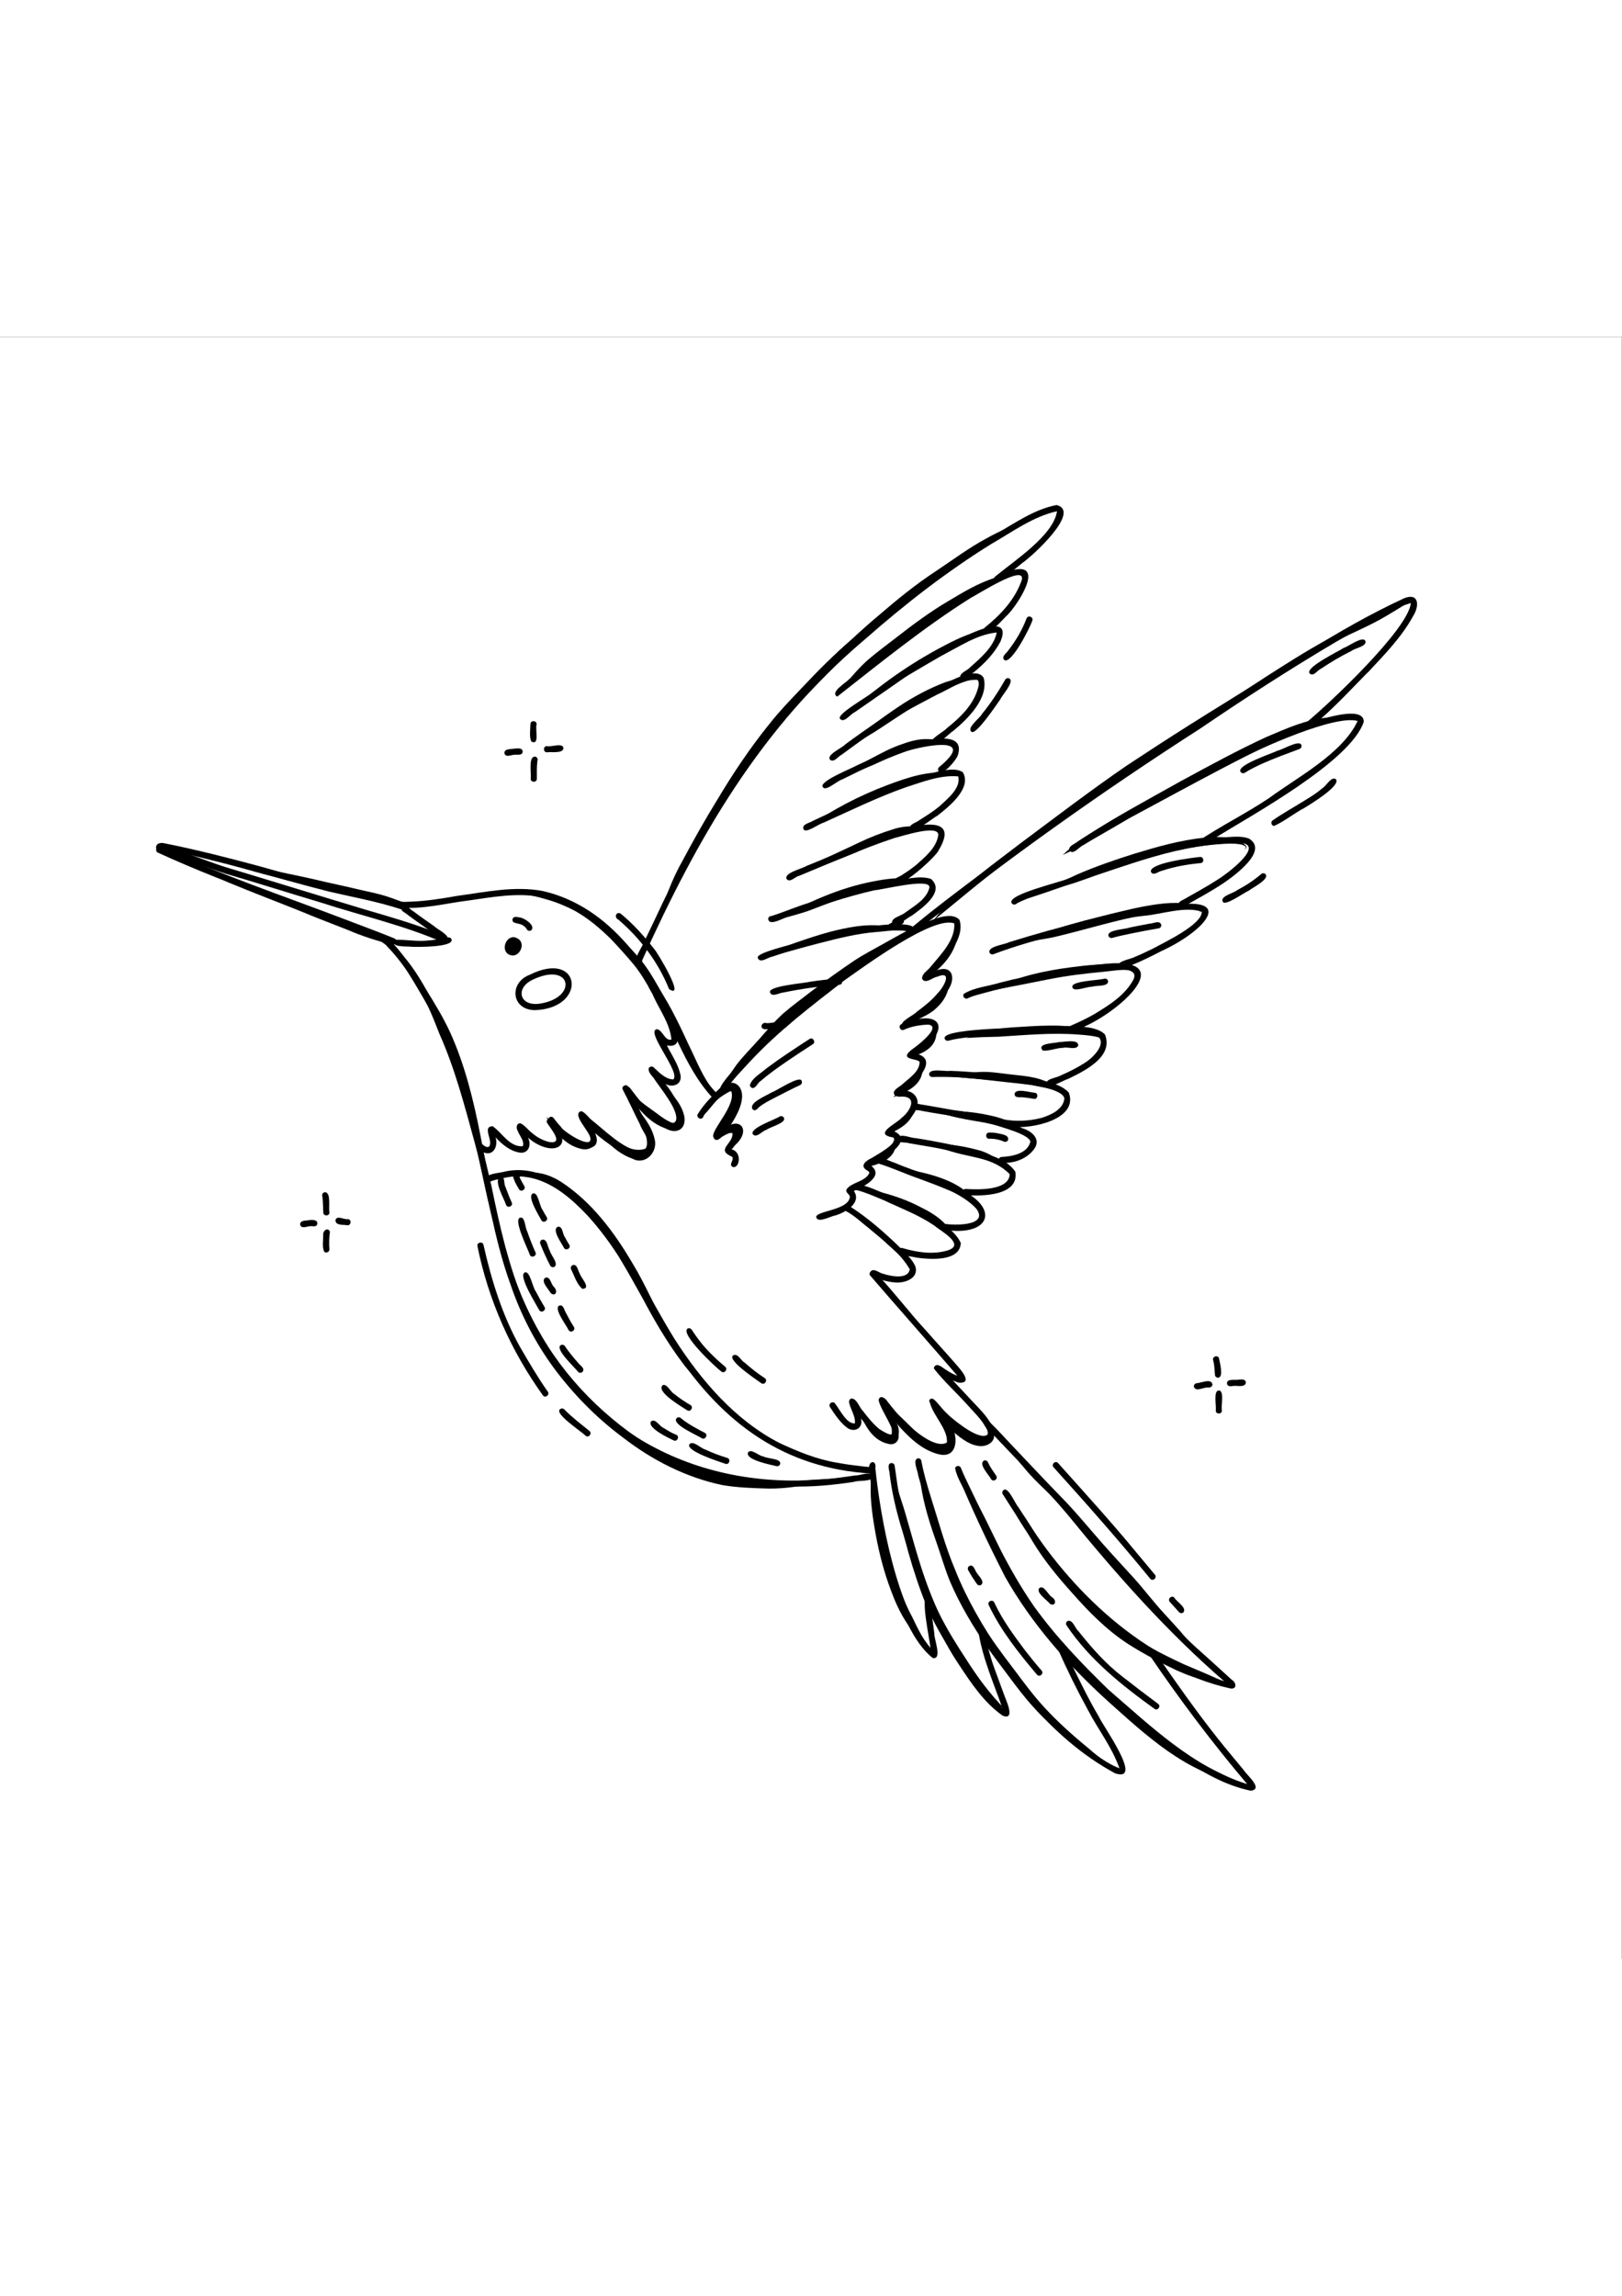 <?xml version="1.0" encoding="utf-8"?>
<!-- Generator: Adobe Illustrator 27.5.0, SVG Export Plug-In . SVG Version: 6.00 Build 0)  -->
<svg xmlns="http://www.w3.org/2000/svg" xmlns:xlink="http://www.w3.org/1999/xlink" viewBox="0 0 500 500" width="595" height="842" preserveAspectRatio="xMidYMid meet" data-scaled="true">
<rect x="0" y="0" width="500" height="500" fill="#808080" stroke="none"/>
<g id="BACKGROUND">
	<rect x="-0.092" y="0.092" style="fill-rule:evenodd;clip-rule:evenodd;fill:#FFFFFF;" width="500" height="500"/>
</g>
<g id="OBJECTS">
	<g>
		<path style="fill-rule:evenodd;clip-rule:evenodd;" d="M163.767,124.724c-0.685-1.625-0.27-3.695-0.242-5.454
			c0.15-1.222,2.058-0.965,1.887,0.259C164.892,120.84,166.493,126.193,163.767,124.724z"/>
		<path style="fill-rule:evenodd;clip-rule:evenodd;" d="M168.604,128.069c-1.232,0.01-1.234-1.915,0-1.905
			c1.355,0.355,4.711-1.125,5.087,0.542C173.687,128.571,169.906,127.844,168.604,128.069z"/>
		<path style="fill-rule:evenodd;clip-rule:evenodd;" d="M163.588,136.221c0.256-1.488-0.84-7.101,1.447-6.813
			c0.564,0.154,0.859,0.805,0.619,1.34c-0.22,1.811-0.171,3.65-0.16,5.473C165.507,137.451,163.581,137.455,163.588,136.221z"/>
		<path style="fill-rule:evenodd;clip-rule:evenodd;" d="M155.484,128.342c-0.047-1.477,2.015-1.162,3.011-1.412
			c0.901,0.002,2.544-0.409,2.621,0.916c-0.048,1.236-1.477,0.905-2.319,0.968C157.734,128.747,155.861,129.879,155.484,128.342z"/>
	</g>
	<g>
		<path style="fill-rule:evenodd;clip-rule:evenodd;" d="M99.655,269.868c-0.075-1.703-0.096-3.26-0.253-4.848
			c-0.326-0.603,0.166-1.391,0.851-1.376c1.879,0.223,0.962,4.745,1.307,6.224C101.576,271.099,99.65,271.103,99.655,269.868z"/>
		<path style="fill-rule:evenodd;clip-rule:evenodd;" d="M107.014,273.825c-1.167-0.24-3.62,0.172-3.599-1.556
			c0.384-1.648,2.64-0.101,3.858-0.332C108.498,272.087,108.232,273.998,107.014,273.825z"/>
		<path style="fill-rule:evenodd;clip-rule:evenodd;" d="M99.92,281.946c-0.679-1.526-0.258-3.486-0.289-5.151
			c-0.146-1.27,1.405-2.505,2.074-0.98c-0.267,1.775-0.293,3.629-0.159,5.457C101.589,282.093,100.471,282.543,99.92,281.946z"/>
		<path style="fill-rule:evenodd;clip-rule:evenodd;" d="M92.522,273.62c-0.065-1.44,1.9-1.15,2.866-1.381
			c0.923-0.125,2.684-0.129,2.407,1.243c-0.247,0.917-1.187,0.62-1.882,0.622C94.83,274.01,92.912,275.171,92.522,273.62z"/>
	</g>
	<g>
		<path style="fill-rule:evenodd;clip-rule:evenodd;" d="M374.528,319.991c-0.118-1.493-0.156-3.025-0.528-4.482
			c-0.484-1.133,1.29-1.883,1.756-0.741c0.213,1.197,1.494,5.801-0.155,6.038C375.11,320.872,374.564,320.509,374.528,319.991z"/>
		<path style="fill-rule:evenodd;clip-rule:evenodd;" d="M378.242,322.633c-0.105-1.347,1.544-1.1,2.441-1.171
			c1.078,0.144,3.201-0.728,3.388,0.87c-0.351,1.737-2.956,0.705-4.239,1.072C379.184,323.527,378.348,323.435,378.242,322.633z"/>
		<path style="fill-rule:evenodd;clip-rule:evenodd;" d="M374.768,330.926c0.241-1.339-0.826-6.152,0.948-6.183
			c1.801,0.034,0.596,4.802,0.957,6.183C376.688,332.157,374.762,332.16,374.768,330.926z"/>
		<path style="fill-rule:evenodd;clip-rule:evenodd;" d="M368.03,323.582c-0.072-0.527,0.303-0.984,0.815-1.073
			c1.365-0.012,4.492-1.638,4.906,0.358c0.003,0.762-0.75,1.032-1.401,0.962C371.025,323.681,368.629,325.348,368.03,323.582z"/>
	</g>
	<g>
		<path style="fill-rule:evenodd;clip-rule:evenodd;" d="M120.893,187.211c-23.975-9.675-48.758-17.454-72.268-28.239
			c-1.086-0.582-0.16-2.308,0.935-1.659c18.353,8.445,37.573,14.926,56.446,22.113c5.201,2.011,10.449,3.9,15.607,6.021
			C122.739,185.892,122.042,187.692,120.893,187.211z"/>
		<path style="fill-rule:evenodd;clip-rule:evenodd;" d="M123.672,176.462c-7.251-2.377-14.765-3.733-22.186-5.452
			c-17.108-4.339-33.985-9.701-51.322-13.085c-1.027,3.297-4.103-2.157,0.045-1.908c10.199,2.007,20.316,4.616,30.36,7.321
			c7.706,2.136,15.354,4.508,23.167,6.239C105.274,170.177,130.749,174.458,123.672,176.462z"/>
		<path style="fill-rule:evenodd;clip-rule:evenodd;" d="M126.849,187.998c-1.25-0.219-7.123,0.321-4.806-2.136
			c3.096-0.117,6.436,0.576,9.633,0.232c1.778-0.131,3.552-0.402,5.3-0.745c0.767-0.157,1.921-0.603,2.226,0.447
			C139.808,188.189,128.589,188.089,126.849,187.998z"/>
		<path style="fill-rule:evenodd;clip-rule:evenodd;" d="M136.804,186.76c-12.197-5.36-25.261-8.278-37.897-12.387
			c-9.737-2.895-19.411-5.986-29.16-8.836c-6.22-1.987-12.272-4.521-18.559-6.289c-0.828-0.294-1.915-0.105-2.545-0.783
			c-0.707-1.692,1.1-1.586,2.22-1.236c6.273,1.552,12.242,4.162,18.388,6.144c14.495,4.357,28.952,8.848,43.451,13.202
			C114.219,177.073,145.139,185.573,136.804,186.76z"/>
		<path style="fill-rule:evenodd;clip-rule:evenodd;" d="M136.506,186.055c-3.722-2.964-7.822-5.58-11.581-8.463
			c-0.779-0.424-1.887-1.316-0.86-2.142c1.263-0.611,2.355,1.122,3.405,1.652c2.074,1.583,4.229,3.057,6.362,4.559
			c0.9,0.945,5.143,2.854,4.016,4.263C137.513,186.331,136.911,186.377,136.506,186.055z"/>
		<path style="fill-rule:evenodd;clip-rule:evenodd;" d="M219.769,234.674c-9.283-9.954-12.658-23.777-19.845-35.133
			c-7.386-12.395-18.813-23.73-33.282-26.917c-7.389-1.322-14.849,0.053-22.178,1.115c-7.142,0.859-14.39,2.888-21.597,2.109
			c-1.144-0.298-0.719-2.155,0.491-1.842c1.002,0.299,2.108,0.093,3.146,0.1c4.81-0.17,9.552-0.926,14.281-1.764
			c8.792-1.174,17.738-3.202,26.598-1.512c21.259,4.909,34.013,24.802,42.322,43.524c2.342,4.8,4.517,9.713,7.491,14.167
			c1.128,1.723,2.437,3.318,3.89,4.775C221.955,234.122,220.667,235.554,219.769,234.674z"/>
		<path style="fill-rule:evenodd;clip-rule:evenodd;" d="M243.702,354.309c-39.844,0.434-73.656-24.797-86.348-62.281
			c-5.202-14.237-7.098-29.327-11.083-43.881c-3.083-11.266-6.055-22.625-10.817-33.316c-2.27-5.816-4.504-11.451-8.109-16.553
			c-2.356-3.653-4.898-7.211-7.95-10.32c-0.654-1.112-2.952-1.555-2.278-3.039c1.639-2.135,7.252,6.096,8.407,7.334
			c7.041,8.962,10.916,19.661,15.031,30.15c4.528,12.898,7.942,26.204,10.982,39.527c2.515,12.263,5.264,24.461,10.078,36.03
			c16.861,38.569,52.251,58.059,93.824,54.045c2.802-0.29,5.491-0.682,8.261-1.077c1.512,0.097,4.819-1.556,5.211,0.312
			c0.211,1.747-4.53,1.131-5.664,1.675C256.782,353.901,250.25,354.539,243.702,354.309z"/>
		<path style="fill-rule:evenodd;clip-rule:evenodd;" d="M225.863,255.858c-1.413-0.746,0.591-2.169-0.16-3.13
			c-5.327-2.26,0.515-4.032,0.063-7.321c-1.91-0.41-4.124,2.777-5.826,1.132c-0.908-2.039,7.425-9.974,5.348-14.35
			c-3.462,1.119-5.624,4.924-8.092,7.475c-0.404,0.458-0.4,1.298-1.184,1.313c-0.675,0.055-1.18-0.63-1.012-1.267
			c2.139-3.447,5.193-6.676,8.547-8.997c2.79-1.652,4.391,1.316,3.889,3.817c-0.503,3.581-2.708,6.642-4.512,9.688
			c5.79-2.893,5.789,3.047,2.598,6.215C228.892,251.249,227.966,256.5,225.863,255.858z"/>
		<path style="fill-rule:evenodd;clip-rule:evenodd;" d="M222.164,232.924c-3.016-1.375,13.552-16.592,15.342-18.462
			c11.299-10.017,23.248-19.377,36.039-27.419c4.318-2.385,18.236-11.845,22.228-7.328c1.775,5.65-4.121,11.664-7.482,15.715
			c5.808-2.373,6.552,2.993,3.377,6.663c-3.213,4.407-7.839,7.407-12.173,10.599c-0.401,0.317-1.024,0.256-1.338-0.157
			c-1.135-1.446,3.556-3.415,4.444-4.493c2.328-1.712,4.607-3.513,6.465-5.742c1.773-1.761,4.844-7.148-0.198-5.056
			c-1.395,0.216-3.668,2.429-4.622,0.613c-0.107-1.654,1.915-2.606,2.77-3.852c3.081-3.763,7.512-8.092,7.148-13.287
			c0.006,0.018,0.012,0.036,0.018,0.054c0.001,0.002,0.002,0.004,0.022,0.06c-6.359-2.633-27.994,13.386-33.997,17.592
			c-9.998,7.751-20.139,15.45-28.778,24.713c-2.647,2.862-5.406,5.668-7.655,8.861C223.493,232.629,222.917,233.346,222.164,232.924
			z"/>
		<path style="fill-rule:evenodd;clip-rule:evenodd;" d="M251.664,271.514c-0.888-2.124,9.9-2.142,10.312-6.389
			c0.023-0.901-1.402-1.25-1.039-2.302c1.431-2.292,5.872-2.346,7.056-5.141c-0.014,0.042-0.025,0.08-0.038,0.121
			c0.162-0.572-0.642-0.76-0.972-1.076c-1.992-1.349,0.185-2.932,1.59-3.544c1.32-0.862,8.804-4.779,6.743-6.415
			c-6.266-0.997,0.884-4.152,2.571-5.994c3-2.332,5.182-7.033-0.657-6.575c-0.905,0.054-2.039-0.566-1.611-1.615
			c0.565-1.001,1.758-1.466,2.587-2.232c2.018-1.868,5.26-3.843,5.286-6.855c0.004,0.02,0.009,0.041,0.013,0.062
			c0.001,0.002,0.001,0.004,0.013,0.057c-0.214-1.374-7.376-0.451-1.854-4.368c1.339-0.903,8.789-6.747,4.435-7.263
			c-2.496,0.117-5.074,0.521-7.362,1.554c-1.047,0.647-2.044-1.008-0.98-1.634c12.556-5.228,15.968,1.534,4.764,9.069
			c7.258,1.818-0.684,9.266-3.813,11.397c2.507-0.124,4.638,1.977,4.074,4.524c-0.812,3.632-4.292,5.894-7.092,8.003
			c6.594,3.092-4.383,8.903-7.214,10.545c4.352,3.247-2.485,6.642-5.264,7.813c2.543,3.687-2.68,6.67-5.714,7.552
			C256.113,270.993,252.366,273.188,251.664,271.514z"/>
		<path style="fill-rule:evenodd;clip-rule:evenodd;" d="M280.613,184.65c-2.026-1.024,0.733-2.749,1.635-3.565
			c6.177-5.115,12.6-9.916,18.998-14.748c23.485-18.457,48.708-34.467,73.482-51.096c18.891-12.188,37.596-25.152,58.034-34.611
			c4.697-1.929,4.843,2.355,2.85,5.462c-3.535,6.459-8.787,11.816-13.772,17.171c-1.081,0.755-21.595,23.351-19.135,15.616
			c7.104-5.804,31.537-28.886,32.202-36.821c-8.378,2.552-15.592,7.866-23.209,12.055c-14.156,8.38-27.994,17.309-41.592,26.565
			C339.281,140.451,309.07,162.002,280.613,184.65z"/>
		<path style="fill-rule:evenodd;clip-rule:evenodd;" d="M329.73,158.423c-0.688-1.455,1.652-2.066,2.473-2.861
			c4.248-2.812,8.773-5.17,13.157-7.756c12.061-7.601,24.784-13.985,37.59-20.218c4.207-2.199,37.496-17.296,37.444-8.917
			c-3.985,12.18-34.582,28.807-46.026,35.887c-1.297,0.479-5.377,4.173-5.261,1.073c6.999-4.757,14.873-8.622,21.986-13.373
			c8.833-6.515,22.736-13.762,27.409-23.843c-7.069-2-29.989,8.414-37.149,12.12c-13.201,6.148-25.874,13.265-38.317,20.803
			c-3.01,1.714-6.039,3.397-8.952,5.273C332.747,157.076,330.988,159.773,329.73,158.423z"/>
		<path style="fill-rule:evenodd;clip-rule:evenodd;" d="M363.405,175.265c-0.508-1.2,1.151-1.55,1.868-2.055
			c3.357-1.924,6.768-3.764,10.02-5.865c2.083-1.195,13.99-9.927,7.981-11.227c-7.393-0.341-14.805,0.928-21.998,2.531
			c-15.2,3.74-29.693,9.72-44.566,14.511c-1.106,0.45-2.2,0.904-3.228,1.463c-0.464,0.514-1.346,0.52-1.673-0.16
			c-1.159-2.693,15.483-6.428,17.921-7.631c11.299-4.165,22.692-8.305,34.5-10.788c3.943-0.79,7.929-1.382,11.941-1.675
			c2.918-0.111,6.034-0.75,8.842,0.292c6.161,3.737-4.443,11.375-7.704,13.626c-4.061,2.72-8.385,5.025-12.635,7.428
			C364.223,175.966,363.618,175.716,363.405,175.265z"/>
		<path style="fill-rule:evenodd;clip-rule:evenodd;" d="M344.785,193.969c-0.457-1.652,4.023-2.142,5.157-2.904
			c1.843-0.736,3.628-1.602,5.409-2.474c3.349-1.836,15.288-7.449,15.097-11.388c-5.116-1.802-12.567,0.841-17.991,1.277
			c-8.778,0.968-17.236,3.528-25.784,5.622c-6.864,1.756-13.731,3.659-20.359,6.168c-0.468,0.223-1.046,0.018-1.269-0.45
			c-0.714-1.947,4.711-2.49,5.987-3.218c15.874-4.928,31.917-9.005,48.392-11.141c22.426-3.69,11.842,7.554-0.441,13.408
			C357.289,189.604,345.223,196.298,344.785,193.969z"/>
		<path style="fill-rule:evenodd;clip-rule:evenodd;" d="M330.267,214.052c-0.786-0.222-0.894-1.429-0.132-1.76
			c2.442-1.037,4.837-2.184,7.143-3.498c4.59-2.797,9.582-5.847,12.145-10.752c2.664-5.736-14.715-1.866-17.402-1.602
			c-9.929,1.476-19.787,3.356-29.467,6.028c-1.386,0.39-2.805,0.731-4.111,1.346c-0.791,0.609-1.943-0.455-1.344-1.299
			c3.309-2.053,7.566-2.318,11.269-3.477c9.739-2.559,19.756-3.858,29.682-5.48C367.222,189.61,342.363,211.029,330.267,214.052z"/>
		<path style="fill-rule:evenodd;clip-rule:evenodd;" d="M322.606,230.313c-0.402-1.681,3.302-1.901,4.401-2.679
			c2.523-1.077,4.979-2.321,7.297-3.794c2.221-1.313,6.956-5.716,4.184-8.193c-3.174-1.35-6.766-1.198-10.15-1.195
			c-4.165,0.088-8.271,0.108-12.419,0.286c-6.065,0.21-12.14,0.467-18.165,1.232c-1.728,0.237-3.435,0.468-5.122,0.904
			c-0.535,0.233-1.216,0.071-1.416-0.529c-1.155-3.095,21.91-3.22,24.692-3.511c5.963,0.268,20.832-2.044,24.722,2.225
			c2.715,6.873-6.332,11.208-11.365,13.666C327.888,229.057,323.271,232.073,322.606,230.313z"/>
		<path style="fill-rule:evenodd;clip-rule:evenodd;" d="M311.859,243.464c-1.19-0.33-3.857,0.226-3.849-1.526
			c0.094-0.512,0.598-0.856,1.109-0.766c3.922,0.744,8.009,0.575,11.871-0.417c2.93-0.89,6.872-2.641,7.121-6.113
			c-1.188-2.986-7.382-3.242-10.219-4.093c-7.568-1.174-15.234-1.743-22.866-2.334c-2.16-0.096-4.402-0.121-6.551-0.103
			c-0.807,0.027-1.935,0.283-2.055-0.815c0.05-2.001,4.99-0.772,6.423-1.053c6.746,0.191,13.458,1.055,20.173,1.695
			c4.801,0.794,13.165,1.279,16.461,5.014C332.556,241.301,317.711,244.264,311.859,243.464z"/>
		<path style="fill-rule:evenodd;clip-rule:evenodd;" d="M308.215,254.479c-0.664-0.478-0.345-1.65,0.482-1.697
			c3.269-0.155,8.114-1.02,8.928-4.748c-0.64-2.424-9.379-4.456-11.871-5.482c-7.141-1.903-14.541-2.6-21.789-4.017
			c-0.9-0.311-2.278,0.092-2.786-0.875c-0.391-2.061,2.346-1.038,3.472-0.945c3.033,0.481,6.045,1.09,9.076,1.586
			c7.383,0.931,14.632,2.631,21.462,5.629c2.576,0.783,5.605,3.067,3.863,6.013C316.887,253.399,312.095,255.089,308.215,254.479z"
			/>
		<path style="fill-rule:evenodd;clip-rule:evenodd;" d="M297.633,264.548c-1.232-0.013-1.193-1.954,0.04-1.904
			c3.706,0.223,13.378,0.568,13.58-4.539c-4.782-5.032-12.682-5.552-19.084-7.389c-3.952-0.873-7.957-1.466-11.942-2.167
			c-1.167-0.507-4.26,0.288-3.549-1.784c1.371-1.258,3.915,0.201,5.615,0.212c6.006,0.951,11.978,2.112,17.843,3.728
			c4.495,1.353,10.11,2.524,12.866,6.643C314.19,264.795,302.674,264.911,297.633,264.548z"/>
		<path style="fill-rule:evenodd;clip-rule:evenodd;" d="M293.722,275.52c-1.272-0.341-4.886,0.239-4.86-1.571
			c0.077-0.507,0.572-0.886,1.085-0.8c2.932,0.846,15.122,1.192,11.054-4.374c-2.027-2.257-4.824-3.915-7.406-5.292
			c-3.558-1.704-7.347-2.846-11.018-4.277c-4.011-1.405-7.882-3.226-11.954-4.447c-0.466-0.01-0.98-0.123-1.164-0.624
			c-0.289-3.031,4.834,0.11,6.226,0.384c7.179,3.145,15.031,4.878,21.755,8.974C307.544,269.105,304.781,276.249,293.722,275.52z"/>
		<path style="fill-rule:evenodd;clip-rule:evenodd;" d="M282.318,283.773c-1.324-0.466-5.637-0.395-5.379-2.28
			c0.139-0.487,0.683-0.81,1.177-0.654c4.414,1.298,9.236,2.086,13.745,0.823c6.188-1.763-1.875-6.044-4.01-7.842
			c-4.745-3.2-10.061-5.181-15.201-7.607c-2.726-1.139-5.444-2.368-8.296-3.152c-0.402,0.027-0.801-0.207-0.956-0.597
			c-1.209-4.259,14.688,4.453,16.406,4.927c5.22,2.456,13.929,6.523,16.372,11.909C295.918,285.186,286.446,284.365,282.318,283.773
			z"/>
		<path style="fill-rule:evenodd;clip-rule:evenodd;" d="M275.68,291.435c-1.364-0.05-8.106-1.378-7.355-3.244
			c0.926-1.444,2.754,0.446,3.991,0.609c2.22,0.73,7.656,1.863,8.119-1.421c-2.935-5.073-7.982-8.698-12.395-12.46
			c-2.366-1.844-4.548-4.011-7.215-5.419c-1.127-0.47-0.382-2.257,0.753-1.75c5.921,3.7,11.259,8.479,16.263,13.344
			c1.557,1.681,3.408,3.253,4.321,5.4C283.351,290.289,278.662,291.82,275.68,291.435z"/>
		<path style="fill-rule:evenodd;clip-rule:evenodd;" d="M295.513,322.337c-1.369-0.393-7.907-3.057-6.831-4.807
			c0.287-0.42,0.904-0.551,1.324-0.247c1.608,1.13,3.254,2.265,5.118,2.929c-8.939-10.363-18.046-20.62-26.967-30.982
			c-0.232-0.465-0.007-1.05,0.455-1.268c1.025-0.443,1.474,0.878,2.15,1.387c5.188,5.497,9.703,11.572,14.852,17.107
			c2.62,3.006,5.336,5.927,7.951,8.936C294.846,316.965,300.839,322.75,295.513,322.337z"/>
		<path style="fill-rule:evenodd;clip-rule:evenodd;" d="M287.727,342.617c-4.689-1.617-8.496-5.068-11.814-8.65
			c2.03,2.846,1.66,7.472-2.835,5.979c-3.262-1.141-5.554-3.973-7.684-6.561c0.847,2.992-2.12,4.582-4.417,2.73
			c-2.134-1.671-3.649-4.015-5.127-6.255c-0.676-1.027,0.933-2.082,1.596-1.038c1.485,1.846,3.488,6.255,6.078,6.078
			c0.251-2.197-1.272-4.192-1.745-6.29c-0.165-0.583,0.091-1.305,0.749-1.401c1.712,0.146,2.305,2.753,3.478,3.846
			c1.518,1.993,3.108,3.965,5.046,5.569c9.361,6.064,0.001-5.828-0.197-8.982c0.448-1.792,2.232-0.384,2.787,0.598
			c1.53,1.944,3.082,3.871,4.806,5.648c2.634,2.64,9.933,9.214,13.585,6.821c0,0-0.012,0.004-0.012,0.004
			c-0.169-4.443-4.003-7.799-5.279-11.875c0.332-1.926,2.042-0.606,2.666,0.396c1.098,1.226,2.242,2.418,3.463,3.523
			c1.997,1.731,9.802,8.13,11.882,5.246c-1.2-3.355-3.932-5.934-6.276-8.53c-3.421-3.845-7.424-7.432-10.526-11.4
			c0.009,0.046,0.026,0.089,0.044,0.132c-0.478-1.092,1.253-1.875,1.74-0.767c2.81,2.972,5.674,5.97,8.467,8.987
			c3.1,3.523,7.252,6.843,8.459,11.541c-1.354,6.916-12.191-1.112-14.892-3.644C294.839,339.187,295.372,345.103,287.727,342.617z"
			/>
		<path style="fill-rule:evenodd;clip-rule:evenodd;" d="M379.422,416.609c-27.454-5.944-52.248-30.1-66.304-53.641
			c-1.333-2.079-2.676-4.151-3.998-6.237c-0.277-0.438-0.16-1.032,0.279-1.318c1.435-1.093,3.606,4.425,4.584,5.377
			c14.36,23.996,36.089,45.426,63.364,53.56c-17.799-15.43-33.42-33.122-48.265-51.366c-7.568-9.018-16.081-17.253-24.076-25.879
			c-0.439-0.434-0.896-0.857-1.31-1.316c-0.794-0.904,0.632-2.197,1.445-1.242c0.703,0.733,1.445,1.427,2.155,2.154
			c6.368,6.833,12.842,13.569,19.255,20.355c9.278,11.092,18.449,22.263,28.328,32.836c5.24,5.742,10.471,11.168,16.278,16.256
			c2.872,2.547,5.679,5.166,8.525,7.742C380.945,414.586,381.539,416.745,379.422,416.609z"/>
		<path style="fill-rule:evenodd;clip-rule:evenodd;" d="M385.551,448.101c-15.635-3.28-29.133-16.302-41.22-26.198
			c-9.588-8.608-18.48-18-26.246-28.26c-7.964-11.176-13.898-23.672-19.779-36.03c-1.228-2.968-3.353-5.826-3.88-8.968
			c0.249-0.77,1.447-0.864,1.763-0.086c0.769,1.93,1.658,3.81,2.582,5.671c6.059,12.553,11.905,25.357,19.841,36.865
			c6.746,9.416,14.82,17.828,23.093,25.862c12.968,11.189,26.069,23.882,42.746,29.092c-10.695-12.634-20.653-25.851-29.961-39.529
			c-1.247-1.156,0.79-2.542,1.601-1.057c6.258,9.033,12.564,18.059,19.403,26.664c2.574,3.252,5.272,6.407,7.903,9.616
			C384.314,443.286,389.629,447.608,385.551,448.101z"/>
		<path style="fill-rule:evenodd;clip-rule:evenodd;" d="M343.735,442.732c-20.436-11.075-34.696-30.677-45.769-50.633
			c-6.946-12.863-10.842-27.068-14.889-41.038c-0.077-1.421-1.898-4.849-0.181-5.393c0.497-0.097,1.033,0.24,1.117,0.752
			c0.697,3.788,1.781,7.489,2.92,11.165c2.417,7.538,4.429,15.225,7.537,22.521c3.592,9.044,8.571,17.428,13.933,25.499
			c6.053,9.562,13.478,18.287,22.159,25.557c4.591,3.641,8.995,7.854,14.514,10.035c-2.249-6.507-6.609-11.989-9.753-18.062
			c-3.335-6.084-6.405-12.322-9.208-18.668c-0.21-0.474-0.044-1.039,0.435-1.275c1.662-0.818,2.618,4.268,3.495,5.355
			c2.752,5.647,5.491,11.326,8.692,16.735C339.745,427.807,352.813,445.695,343.735,442.732z"/>
		<path style="fill-rule:evenodd;clip-rule:evenodd;" d="M309.074,424.968c-5.718-4.015-9.696-10.006-13.492-15.763
			c-5.761-8.534-9.537-18.15-13.011-27.788c-3.442-10.066-7.045-20.215-8.314-30.828c-0.026-1.001-0.583-2.093-0.213-3.047
			c0.417-0.694,1.605-0.502,1.734,0.322c0.214,1.41,0.412,2.822,0.591,4.109c1.027,8.009,3.682,15.67,6.106,23.336
			c5.766,17.115,12.885,34.896,26.507,47.27c-2.706-7.67-6.035-15.186-7.339-23.268c-0.255-1.198,1.625-1.605,1.865-0.389
			c0.748,4.172,1.833,8.278,3.319,12.25c1.02,2.826,2.076,5.638,3.12,8.456C310.58,421.218,312.784,426.434,309.074,424.968z"/>
		<path style="fill-rule:evenodd;clip-rule:evenodd;" d="M287.54,407.205c-12.076-9.389-17.946-42.787-19.58-57.898
			c-0.556-2.994,2.333-3.384,1.876-0.605c1.655,15.86,6.653,43.239,16.987,55.378c-0.117-2.035-3.247-16.06-0.927-15.866
			c1.754-0.183,0.901,4.68,1.402,5.992c0.217,1.786,0.471,3.568,0.718,5.338C287.849,401.201,290.596,407.773,287.54,407.205z"/>
		<path style="fill-rule:evenodd;clip-rule:evenodd;" d="M196.625,193.287c-1.997-0.993,1.734-5.676,2.113-7.186
			c1.228-2.517,2.42-5.052,3.625-7.581c4.911-10.579,10.369-20.902,16.303-30.941c10.088-16.62,21.818-32.244,35.83-45.766
			c16.133-15.306,33.444-29.535,52.511-41.052c5.957-3.364,11.898-7.638,18.717-8.893c7.745,1.948-7.701,15.925-10.578,17.849
			c-2.347,1.961-4.741,3.862-7.199,5.682c-1.01,0.733-2.101-0.851-1.102-1.554c5.738-4.767,17.924-12.624,18.991-20.067
			c-7.365,1.618-13.748,6.353-20.217,10.067c-13.771,8.526-26.609,18.528-38.764,29.211c-32.238,27.134-51.802,61.266-68.906,99.131
			C198.171,192.942,197.317,193.628,196.625,193.287z"/>
		<path style="fill-rule:evenodd;clip-rule:evenodd;" d="M258.089,110.91c-2.399-1.326,2.671-4.25,3.58-5.299
			c4.736-3.862,9.652-7.493,14.475-11.243c11.384-8.196,22.598-17.412,35.837-22.401c10.528-2.779,1.653,10.808-1.513,13.872
			c-1.113,0.95-5.685,6.54-6.941,5.121c-0.336-0.364-0.35-1.018,0.054-1.346c4.834-3.868,9.364-8.675,11.385-14.629
			c1.382-5.229-13.901,4.631-15.758,5.52C284.843,89.551,271.166,100.647,258.089,110.91z"/>
		<path style="fill-rule:evenodd;clip-rule:evenodd;" d="M259.013,117.818c-1.643-1.267,8.793-7.055,9.982-8.244
			c5.054-3.421,9.918-7.136,15.177-10.246c3.398-1.546,29.35-17.847,24.259-5.441c-1.929,3.706-4.909,6.77-8.109,9.409
			c-1.185,0.598-2.891,3.277-4.204,1.991c-0.773-1.565,2.189-2.428,2.925-3.401c3.28-2.944,7.289-6.253,8.217-10.742
			c-6.357,0.606-11.804,4.641-17.475,7.283c-3.901,1.985-7.594,4.26-11.16,6.754c-5.028,3.564-10.133,7.018-15.178,10.558
			C262.175,116.246,260.25,119.151,259.013,117.818z"/>
		<path style="fill-rule:evenodd;clip-rule:evenodd;" d="M255.889,130.38c-1.34-1.528,3.784-3.668,4.691-4.756
			c3.283-2.43,6.613-4.794,10.022-7.043c4.983-3.512,10.39-6.305,15.773-9.141c3.54-1.465,14.156-8.722,16.856-4.313
			c1.63,6.297-4.934,12.649-9.374,16.346c-1.254,0.666-5.86,5.733-6.721,4.059c-1.035-1.39,3.879-3.803,4.687-4.85
			c3.79-3.035,7.515-6.46,9.251-11.117c0.352-1.147,1.114-2.758,0.266-3.809c-4.361-0.377-8.538,2.814-12.455,4.518
			c-5.801,3.084-11.703,6.012-17.09,9.801c-4.224,2.774-8.301,5.759-12.369,8.755C258.311,129.314,257.137,131.354,255.889,130.38z"
			/>
		<path style="fill-rule:evenodd;clip-rule:evenodd;" d="M253.678,138.841c-1.583-1.732,9.075-5.87,10.498-6.756
			c5.573-2.507,11.078-5.309,17.026-6.832c4.117-0.772,16.648-4.288,14.046,3.778c-0.374,1.288-4.639,6.526-5.924,4.867
			c-0.473-0.657,0.076-1.297,0.634-1.651c11.177-9.479-5.257-6.201-10.638-4.48c-6.909,2.369-13.293,5.496-19.792,8.697
			C258.126,136.832,254.607,140.19,253.678,138.841z"/>
		<path style="fill-rule:evenodd;clip-rule:evenodd;" d="M280.551,151.756c-0.534-1.571,2.017-1.966,2.882-2.798
			c2.086-1.296,4.169-2.622,6.085-4.165c2.391-2.26,6.829-5.683,5.851-9.301c-5.527-0.5-11.109,1.747-16.328,3.421
			c-8.637,3.061-16.9,7.116-25.243,10.88c-1.355,0.285-5.477,3.489-6.114,1.95c-0.562-1.59,1.969-1.877,2.922-2.557
			c2.804-1.312,5.605-2.628,8.427-3.902c8.342-3.721,16.634-7.608,25.429-10.165c3.333-0.584,9.474-2.95,12.335-0.898
			c2.919,4.883-4.373,10.708-7.864,13.4C287.633,148.255,281.173,153.662,280.551,151.756z"/>
		<path style="fill-rule:evenodd;clip-rule:evenodd;" d="M275.663,168.309c-0.554-1.514,1.807-1.829,2.656-2.611
			c1.376-0.864,2.705-1.797,3.976-2.81c2.844-2.553,6.466-5.4,6.949-9.429c-0.144-3.264-11.523,0.583-13.637,1.066
			c-9.987,3.304-19.6,7.665-29.331,11.645c-1.2,0.229-2.686,2.157-3.744,1.018c-1.118-1.935,4.777-3.237,6.016-4.068
			c7.596-3.061,15.116-6.327,22.792-9.184c5.778-2.015,25.956-8.882,18.011,4.334C288.679,160.106,276.915,170.859,275.663,168.309z
			"/>
		<path style="fill-rule:evenodd;clip-rule:evenodd;" d="M275.077,180.742c-0.662-1.631,2.987-2.315,3.959-3.281
			c2.814-2.058,6.708-4.152,7.484-7.803c0.002-2.947-14.546,0.803-16.963,0.928c-8.741,2-17.279,4.93-25.767,7.811
			c-1.577,0.25-6.835,3.721-6.986,0.924c0.081-0.479,0.524-0.821,1-0.792c4.103-1.29,8.047-3.069,12.195-4.25
			c8.527-2.669,16.778-5.525,25.626-6.675c3.699-0.354,7.723-1.642,11.347-0.521c4.555,3.941-2.779,9.066-5.897,11.328
			C279.787,178.974,276.101,182.314,275.077,180.742z"/>
		<path style="fill-rule:evenodd;clip-rule:evenodd;" d="M233.581,191.37c-0.489-1.559,10.819-4.096,12.494-4.73
			c5.899-1.547,11.786-3.183,17.784-4.305c2.793-0.27,19.243-3.352,18.396,1.091c-0.329,0.519-1.027,0.553-1.485,0.188
			c-3.415-1.322-7.265-0.35-10.815-0.145c-5.908,0.482-11.658,1.96-17.383,3.427c-4.878,1.269-9.772,2.507-14.538,4.161
			C236.697,191.231,234.233,193.348,233.581,191.37z"/>
		<path style="fill-rule:evenodd;clip-rule:evenodd;" d="M274.068,183.061c-1.897-0.74-0.02-2.216,1.085-2.593
			c1.036-0.34,2.475-2.103,3.386-0.783c0.556,1.255-1.207,1.65-1.979,2.189C275.696,182.182,274.983,183.036,274.068,183.061z"/>
		<path style="fill-rule:evenodd;clip-rule:evenodd;" d="M237.342,201.964c-0.31-1.914,10.648-2.715,12.472-3.197
			c2.91-0.458,5.843-0.765,8.782-0.957c1.219-0.127,1.425,1.787,0.192,1.895c-5.795,0.418-11.578,1.214-17.268,2.39
			C240.258,202.13,237.87,203.773,237.342,201.964z"/>
		<path style="fill-rule:evenodd;clip-rule:evenodd;" d="M235.652,213.407c-1.615-0.259-0.885-2.309,0.596-1.893
			c1.462,0.252,6.216-1.422,6.488,0.388c0.051,0.505-0.334,1.007-0.852,1.044C239.806,213.06,237.735,213.445,235.652,213.407z"/>
		<path style="fill-rule:evenodd;clip-rule:evenodd;" d="M157.256,190.552c-3.494-1.235-0.913-7.138,2.35-5.07
			C162.285,186.967,160.083,191.568,157.256,190.552z"/>
		<path style="fill-rule:evenodd;clip-rule:evenodd;" d="M162.479,182.76c-1.496-2.79-4.709-1.248-4.497-3.243
			c0.288-1.111,1.585-0.633,2.393-0.519c1.307,0.195,4.732,2.4,3.446,3.875C163.438,183.198,162.796,183.17,162.479,182.76z"/>
		<path style="fill-rule:evenodd;clip-rule:evenodd;" d="M164.93,207.535c-7.378-0.052-8.081-8.501-1.618-10.911
			C179.186,188.705,181.253,206.954,164.93,207.535L164.93,207.535z M166.067,205.58c12.321-1.667,10.197-13.234-1.887-7.408
			C158.884,200.641,160.001,206.253,166.067,205.58z"/>
		<path style="fill-rule:evenodd;clip-rule:evenodd;" d="M205.639,244.118c-2.725-0.78-5.136-2.521-7.116-4.515
			c-2.128-2.358-4.77-4.745-6.038-7.634c0.053-0.803,1.193-1.166,1.68-0.509c2.491,3.305,5.048,6.729,8.474,9.119
			c4.926,3.334,7.608,2.065,4.556-3.686c-1.536-2.761-3.379-5.138-5.154-7.62c-0.636-1.215-2.246-2.308-2.089-3.751
			c0.205-0.574,0.953-0.798,1.443-0.44c1.754,1.584,3.625,3.707,6.141,3.811c2.469-2.117-8.874-15.073-4.977-15.492
			c1.715,0.313,2.415,3.76,4.418,3.204c-0.429-4.824-3.585-9.057-5.571-13.388c-0.328-1.268-2.632-3.582-1.121-4.551
			c0.485-0.218,1.031,0.011,1.26,0.477c0.81,1.706,1.628,3.409,2.535,5.068c1.217,2.874,9.242,15.576,1.512,14.218
			c1.461,2.94,3.454,5.735,4.159,8.979c0.639,2.96-2.286,4.147-4.626,2.88C207.973,233.641,215.135,245.509,205.639,244.118z"/>
		<path style="fill-rule:evenodd;clip-rule:evenodd;" d="M196.514,252.529c-5.021-0.743-9.298-3.852-13.06-7.083
			c2.21,5.239-3.053,5.353-6.451,3.436c-3.255-1.49-5.78-4.07-7.853-6.928c-0.79-0.937,0.692-2.183,1.466-1.217
			c0.735,0.996,1.523,1.945,2.358,2.858c0.673,1.369,9.494,7.038,9.02,3.453c-0.077-2.051-5.833-7.324-2.921-8.371
			c1.46-0.022,4.655,4.986,6.496,6.096c3.708,2.647,8.991,7.368,13.748,5.314c1.759-2-1.413-5.236-2.045-7.344
			c-1.794-3.53-3.485-7.282-5.307-10.734c-0.52-1.112,1.242-1.917,1.736-0.783c1.077,2.008,2.048,4.058,3.03,6.114
			C198.59,242.066,207.016,252.769,196.514,252.529z"/>
		<path style="fill-rule:evenodd;clip-rule:evenodd;" d="M149.429,251.493c-0.861-0.22-1.57-0.793-2.207-1.388
			c-0.907-0.832,0.397-2.244,1.295-1.397c0.575,0.505,1.413,1.326,2.222,0.896c1.491-1.632-2.31-6.231,1.128-6.295
			c2.876,1.964,5.19,6.483,9.289,6.163c0.633-1.617-1.092-3.298-1.595-4.81c-0.586-0.89-0.269-2.591,1.076-2.171
			c1.313,0.717,2.204,2.035,3.399,2.929c1.52,1.286,3.316,2.295,5.263,2.753c4.868,0.766,0.213-4.342-0.729-6.022
			c-0.313-0.979,1.08-1.668,1.656-0.865c7.74,9.084-0.517,11.594-7.495,5.521c1.277,2.321,0.096,5.262-2.858,4.571
			c-2.876-0.572-5.188-2.57-7.129-4.663C153.589,249.022,152.359,252.439,149.429,251.493z"/>
		<path style="fill-rule:evenodd;clip-rule:evenodd;" d="M268.705,350.35c-26.875-1.529-45.795-15.483-60.391-37.363
			c-7.45-11.526-13.421-24.062-21.39-35.249c-7.547-9.664-18.357-21.726-31.934-18.407c-1.356,0.286-2.728,0.548-4.008,1.092
			c-0.659,0.59-1.774-0.148-1.518-0.984c1.224-1.751,4.576-1.641,6.53-2.241c11.564-2.27,21.32,6.386,28.443,14.429
			c9.585,11.203,15.797,24.77,23.501,37.244c8.215,12.839,18.706,25.068,32.414,32.098c5.63,2.611,11.233,4.918,17.294,5.974
			c3.731,0.722,7.512,1.129,11.289,1.516C270.119,348.565,269.953,350.534,268.705,350.35z"/>
		<path style="fill-rule:evenodd;clip-rule:evenodd;" d="M231.17,230.602c0.747-2.247,3.289-3.507,4.985-5.039
			c4.331-3.249,8.867-6.214,13.412-9.152c1.048-0.631,2.034,1.022,0.961,1.644c-2.585,1.641-5.131,3.347-7.669,5.06
			c-2.881,1.97-5.744,3.983-8.387,6.267c-0.948,0.557-1.285,1.954-2.35,2.173C231.603,231.554,231.17,231.121,231.17,230.602z"/>
		<path style="fill-rule:evenodd;clip-rule:evenodd;" d="M232.079,238.18c-1.634-2.071,4.289-4.308,5.662-5.234
			c1.504-0.444,9.013-5.566,9.389-3.562c0.207,0.489-0.035,1.032-0.507,1.248c-2.637,1.223-5.075,2.504-7.631,3.81
			c-1.773,0.923-3.596,1.806-5.138,3.095C233.405,238.058,232.785,238.73,232.079,238.18z"/>
		<path style="fill-rule:evenodd;clip-rule:evenodd;" d="M232.136,245.866c-1.434-1.897,6.914-4.605,8.291-5.602
			c0.47-0.22,1.053,0.044,1.248,0.507c0.675,1.569-4.318,2.755-5.416,3.655C234.957,244.726,233.352,246.985,232.136,245.866z"/>
		<path style="fill-rule:evenodd;clip-rule:evenodd;" d="M392.734,150.77c-0.805-0.08-1.127-1.23-0.453-1.698
			c3.411-2.357,7.048-4.366,10.565-6.557c1.597-0.991,3.285-2.051,4.681-3.292c1.231-0.647,2.907-3.951,4.296-2.838
			c1.592,1.992-8.05,7.8-9.725,8.828C398.849,146.921,395.917,149.353,392.734,150.77z"/>
		<path style="fill-rule:evenodd;clip-rule:evenodd;" d="M376.905,174.064c-0.756-1.712,3.323-2.54,4.379-3.459
			c2.708-1.421,5.235-3.078,7.552-5.059c0.396-0.336,1.03-0.225,1.337,0.171c1.089,1.54-4.126,4.099-5.216,4.997
			C383.607,171.216,377.504,175.717,376.905,174.064z"/>
		<path style="fill-rule:evenodd;clip-rule:evenodd;" d="M299.409,121.682c-1.455-1.225,2.698-4.161,3.328-5.464
			c2.682-3.286,5.027-6.846,7.127-10.528c0.249-0.454,0.864-0.598,1.303-0.341c1.601,1.001-2.294,5.144-2.854,6.466
			C307.377,113.085,300.645,123.253,299.409,121.682z"/>
		<path style="fill-rule:evenodd;clip-rule:evenodd;" d="M309.621,99.65c-1.157-1.12,0.828-2.211,1.335-3.166
			c2.284-2.952,4.176-6.2,5.502-9.693c0.464-1.137,2.241-0.396,1.755,0.742C317.575,89.494,311.815,100.98,309.621,99.65z"/>
		<path style="fill-rule:evenodd;clip-rule:evenodd;" d="M354.586,382.781c-9.608-11.747-19.653-23.118-29.826-34.374
			c-0.818-0.905,0.596-2.208,1.416-1.275c8.291,9.278,16.691,18.467,24.583,28.094c1.753,2.089,3.508,4.177,5.244,6.281
			C356.819,382.41,355.404,383.717,354.586,382.781z"/>
		<path style="fill-rule:evenodd;clip-rule:evenodd;" d="M363.449,393.059c-0.949-1.053-1.903-2.101-2.841-3.162
			c-0.831-0.91,0.599-2.2,1.417-1.274c0.671,1.241,3.936,3.089,2.77,4.507C364.409,393.476,363.797,393.445,363.449,393.059z"/>
		<path style="fill-rule:evenodd;clip-rule:evenodd;" d="M305.518,352.091c-0.608-1.288-4.099-4.728-2.157-5.761
			c0.562-0.197,1.135,0.181,1.268,0.743c0.673,1.397,1.583,2.665,2.459,3.939C307.796,352.017,306.217,353.114,305.518,352.091z"/>
		<path style="fill-rule:evenodd;clip-rule:evenodd;" d="M319.668,412.337c-5.63-6.651-11.19-13.632-14.929-21.541
			c-0.43-1.202,1.495-1.794,1.829-0.553c2.512,5.365,5.997,10.028,9.516,14.74c1.625,2.06,3.255,4.119,5,6.079
			C321.909,411.965,320.491,413.266,319.668,412.337z"/>
		<path style="fill-rule:evenodd;clip-rule:evenodd;" d="M301.154,384.397c-0.973-1.39-1.922-2.813-2.719-4.312
			c-0.244-0.458-0.037-1.049,0.418-1.28c1.078-0.504,1.466,0.845,1.914,1.538c-0.021-0.036-0.043-0.072-0.064-0.109
			c0.421,1.285,3.072,3.189,1.775,4.408C302.053,384.936,301.453,384.825,301.154,384.397z"/>
		<path style="fill-rule:evenodd;clip-rule:evenodd;" d="M355.913,422.887c-10.173-7.334-20.065-15.21-27.127-25.724
			c-0.295-0.427-0.181-1.032,0.246-1.325c1.615-0.746,2.383,2.269,3.429,3.117c4.056,5.113,8.415,10.063,13.615,14.034
			c3.594,2.808,7.23,5.586,10.882,8.306C357.993,421.952,356.931,423.59,355.913,422.887z"/>
		<path style="fill-rule:evenodd;clip-rule:evenodd;" d="M323.698,390.536c-0.817-1.12-4.535-3.508-3.303-4.907
			c1.419-1.038,2.762,2.176,3.832,2.775C325.876,389.44,325.344,391.372,323.698,390.536z"/>
		<path style="fill-rule:evenodd;clip-rule:evenodd;" d="M382.389,134.053c-1.165-2.081,9.802-5.646,11.542-6.534
			c1.469-0.245,6.561-3.387,7.211-1.738c0.194,0.459-0.02,1.071-0.507,1.248c-3.837,1.423-7.688,2.83-11.43,4.489
			c-1.886,0.861-3.757,1.768-5.512,2.876C383.258,134.672,382.645,134.491,382.389,134.053z"/>
		<path style="fill-rule:evenodd;clip-rule:evenodd;" d="M403.792,103.847c-1.943-1.74,8.978-6.955,10.451-7.96
			c1.382-0.391,5.91-3.849,6.659-2.106c0.511,1.66-3.228,2.168-4.277,3.028c-1.636,0.824-3.245,1.689-4.827,2.611
			c-1.55,0.904-3.058,1.876-4.551,2.871C406.131,102.723,405.034,104.776,403.792,103.847z"/>
		<path style="fill-rule:evenodd;clip-rule:evenodd;" d="M354.79,164.934c-0.717-2.738,12.846-4.384,15.083-4.607
			c1.217-0.17,1.486,1.736,0.259,1.888c-4.081,0.372-8.132,1.084-12.023,2.39C357.057,164.779,355.538,166.291,354.79,164.934z"/>
		<path style="fill-rule:evenodd;clip-rule:evenodd;" d="M341.691,184.61c-0.439-1.87,5.163-1.956,6.499-2.524
			c2.028-0.421,4.062-0.812,6.098-1.189c1.143-0.003,3.241-1.243,3.689,0.359c0.072,0.524-0.302,0.99-0.815,1.072
			c-2.669,0.434-5.324,0.958-7.975,1.492c-2.114,0.46-4.249,0.845-6.325,1.454C342.375,185.427,341.825,185.103,341.691,184.61z"/>
		<path style="fill-rule:evenodd;clip-rule:evenodd;" d="M330.589,200.523c-0.797-2.034,8.357-2.154,9.917-2.703
			c0.513-0.074,1.004,0.302,1.073,0.814c0.059,1.768-3.688,1.193-4.94,1.687C335.281,200.215,330.916,202.068,330.589,200.523z"/>
		<path style="fill-rule:evenodd;clip-rule:evenodd;" d="M321.469,219.994c-2.159-2.304,3.779-2.226,5.024-2.63
			c1.368,0.054,5.901-1.026,5.884,0.995c-0.422,1.595-3.377,0.383-4.674,0.791C325.598,219.17,323.497,220.202,321.469,219.994z"/>
		<path style="fill-rule:evenodd;clip-rule:evenodd;" d="M318.717,234.875c-1.106-0.208-2.218-0.374-3.339-0.475
			c-0.906-0.142-2.551,0.353-2.631-0.998c0.233-1.977,4.838-0.463,6.229-0.415C320.203,233.137,319.932,235.069,318.717,234.875z"/>
		<path style="fill-rule:evenodd;clip-rule:evenodd;" d="M309.502,248.058c-1.439-0.628-3.013-0.948-4.579-0.889
			c-1.232,0.01-1.234-1.915,0-1.905c0.825-0.007,1.471,0.02,2.243,0.135c1.164,0.364,3.974,0.404,3.585,2.152
			C310.548,248.034,309.972,248.256,309.502,248.058z"/>
		<path style="fill-rule:evenodd;clip-rule:evenodd;" d="M163.321,282.93c-0.396-1.418-6.09-12.62-2.259-11.35
			c0.926,1.088,0.81,2.898,1.481,4.207c0.754,2.17,1.59,4.316,2.536,6.409C165.564,283.322,163.8,284.077,163.321,282.93z"/>
		<path style="fill-rule:evenodd;clip-rule:evenodd;" d="M169.629,286.288c-1.152-2.19-2.177-4.445-3.08-6.749
			c-0.195-0.481,0.03-1.044,0.513-1.246c1.697-0.39,1.68,2.298,2.41,3.316c0.253,1.376,2.825,3.969,1.461,5.017
			C170.5,286.88,169.871,286.747,169.629,286.288z"/>
		<path style="fill-rule:evenodd;clip-rule:evenodd;" d="M179.52,293.429c-1.755-1.455-2.478-4.047-3.497-6.069
			c-0.2-0.479,0.033-1.045,0.512-1.245c1.504-0.434,1.579,1.798,2.22,2.682C179.074,290.065,182.401,293.351,179.52,293.429z"/>
		<path style="fill-rule:evenodd;clip-rule:evenodd;" d="M166.21,299.968c-0.872-1.686-6.52-10.542-4.49-11.567
			c1.594-0.834,2.483,4.704,3.46,5.844c0.844,1.612,1.715,3.212,2.674,4.758C168.485,300.054,166.838,301.038,166.21,299.968z"/>
		<path style="fill-rule:evenodd;clip-rule:evenodd;" d="M175.268,306.128c-0.581-1.339-4.747-6.74-2.868-7.526
			c1.247-0.436,1.476,1.231,1.941,2.009c0.786,1.554,1.626,3.088,2.57,4.552C177.546,306.213,175.898,307.197,175.268,306.128z"/>
		<path style="fill-rule:evenodd;clip-rule:evenodd;" d="M156.006,267.567c-0.559-1.85-3.877-7.33-1.951-8.63
			c1.816-0.465,1.132,2.088,1.769,3.085c0.598,1.623,1.207,3.245,1.94,4.813C158.251,267.957,156.489,268.713,156.006,267.567z"/>
		<path style="fill-rule:evenodd;clip-rule:evenodd;" d="M166.885,272.284c-0.675-1.333-4.661-7.579-2.549-8.267
			c1.546-0.422,1.98,3.935,2.891,5.027c0.404,0.776,0.841,1.531,1.301,2.275C169.162,272.371,167.512,273.354,166.885,272.284z"/>
		<path style="fill-rule:evenodd;clip-rule:evenodd;" d="M178.226,319.031c-0.984-1.339-7.07-6.873-5.477-8.179
			c0.39-0.305,1.043-0.264,1.337,0.163c1.209,1.791,2.572,3.467,4.008,5.08c0.563,0.866,2.407,1.768,1.479,2.923
			C179.217,319.38,178.586,319.404,178.226,319.031z"/>
		<path style="fill-rule:evenodd;clip-rule:evenodd;" d="M223.663,347.363c-1.717-0.6-12.257-3.924-11.165-5.993
			c1.084-1.414,3.524,1.228,4.863,1.555c2.196,1.036,4.475,1.891,6.797,2.598C225.35,345.837,224.848,347.7,223.663,347.363z"/>
		<path style="fill-rule:evenodd;clip-rule:evenodd;" d="M216.332,339.458c-1.437-0.949-9.055-4.143-7.859-6.058
			c0.298-0.395,0.94-0.524,1.335-0.186c1.456,1.231,3.089,2.224,4.755,3.145c0.896,0.498,1.797,0.986,2.714,1.444
			C218.355,338.389,217.399,340.086,216.332,339.458z"/>
		<path style="fill-rule:evenodd;clip-rule:evenodd;" d="M239.445,348.09c-1.677-0.416-9.745-1.924-8.871-4.221
			c0.988-1.378,3.365,1.104,4.76,1.213c1.199,0.722,5.362,0.599,5.182,2.191C240.451,347.772,239.949,348.184,239.445,348.09z"/>
		<path style="fill-rule:evenodd;clip-rule:evenodd;" d="M211.873,330.878c-1.533-1.007-9.772-5.751-7.609-7.738
			c1.277-0.651,2.422,2.056,3.542,2.655c1.569,1.286,3.262,2.404,5.012,3.428C213.892,329.826,212.935,331.502,211.873,330.878z"/>
		<path style="fill-rule:evenodd;clip-rule:evenodd;" d="M207.7,340.148c-1.483-0.675-8.4-3.957-6.986-5.882
			c1.389-1.015,2.59,1.596,3.876,2.043c1.226,0.785,2.474,1.548,3.835,2.078C209.573,338.843,208.831,340.626,207.7,340.148z"/>
		<path style="fill-rule:evenodd;clip-rule:evenodd;" d="M169.786,294.77c-0.603-1.172-3.307-3.741-1.645-4.799
			c1.527-0.408,1.657,1.936,2.526,2.753C172.138,294.106,171.288,295.925,169.786,294.77z"/>
		<path style="fill-rule:evenodd;clip-rule:evenodd;" d="M173.839,280.798c-0.606-1.323-4.039-5.812-1.757-6.537
			c1.48,0.003,1.285,2.341,2.091,3.283c0.401,0.785,0.831,1.551,1.311,2.292C176.118,280.886,174.47,281.867,173.839,280.798z"/>
		<path style="fill-rule:evenodd;clip-rule:evenodd;" d="M159.968,262.698c-0.685-1.203-3.436-5.476-0.432-5.274
			c0.905,0.433,0.387,1.625,0.982,2.334c0.345,0.67,0.715,1.328,1.095,1.979C162.242,262.792,160.586,263.77,159.968,262.698z"/>
		<path style="fill-rule:evenodd;clip-rule:evenodd;" d="M222.361,318.916c-1.776-1.328-12.732-11.552-10.425-13.234
			c0.896-0.506,1.422,0.493,1.819,1.134c1.127,1.642,2.383,3.354,3.694,4.811c1.883,2.066,3.905,4.017,6.076,5.78
			C224.502,318.153,223.329,319.681,222.361,318.916z"/>
		<path style="fill-rule:evenodd;clip-rule:evenodd;" d="M234.738,322.552c-1.371-1.01-10.489-7.016-8.809-8.549
			c1.382-1.02,2.488,1.552,3.513,2.084c1.991,1.723,4.032,3.408,6.258,4.82C236.767,321.523,235.793,323.19,234.738,322.552z"/>
		<path style="fill-rule:evenodd;clip-rule:evenodd;" d="M206.244,201.041c-3.355-8.327-8.833-15.579-15.628-21.405
			c-1.389-0.576-0.719-2.629,0.705-1.855c3.868,3.16,7.246,6.96,10.33,10.881C202.512,189.514,211.589,204.546,206.244,201.041z"/>
		<path style="fill-rule:evenodd;clip-rule:evenodd;" d="M167.369,326.276c-9.872-13.744-16.842-29.421-20.191-46.02
			c-0.223-1.196,1.664-1.559,1.875-0.333c2.441,10.843,5.811,21.716,11.266,31.437c2.681,4.603,5.363,9.224,8.429,13.584
			C169.691,325.843,168.223,327.303,167.369,326.276z"/>
		<path style="fill-rule:evenodd;clip-rule:evenodd;" d="M180.546,338.734c-1.147-1.277-9.828-6.823-7.892-8.221
			c0.394-0.33,1.013-0.282,1.341,0.12c2.349,2.398,5.058,4.437,7.654,6.548C182.654,337.892,181.54,339.465,180.546,338.734z"/>
		<path style="fill-rule:evenodd;clip-rule:evenodd;" d="M222.034,232.872c1.324-2.929,3.003-5.75,4.895-8.36
			c2.194-2.888,4.797-5.434,7.196-8.149c2.406-2.733,4.755-5.527,7.48-7.955c2.686-2.323,5.59-4.384,8.375-6.584
			c4.387-3.281,8.824-6.508,13.371-9.564c2.905-1.925,6.019-3.498,9.044-5.219c4.634-2.536,9.152-5.405,14.288-6.799
			c2.47-0.73,5.092-0.892,7.639-0.842c-3.624,0.723-7.021,2.135-10.358,3.682c-3.237,1.415-6.279,3.215-9.34,4.97
			c-3.909,2.267-7.954,4.316-11.655,6.925c-5.326,3.785-10.577,7.662-15.719,11.69c-1.816,1.422-3.647,2.829-5.308,4.435
			c-2.612,2.475-4.883,5.272-7.352,7.883c-2.484,2.582-4.923,5.206-7.377,7.816C225.436,228.77,223.531,230.726,222.034,232.872z"/>
		<path style="fill-rule:evenodd;clip-rule:evenodd;" d="M287.617,180.034c1.895-2.33,3.797-4.672,5.949-6.775
			c6.565-6.1,13.736-11.514,20.817-16.995c10.901-8.144,21.73-16.395,32.946-24.106c6.388-4.216,12.805-8.391,19.277-12.478
			c7.673-4.878,15.502-9.507,23.081-14.534c6.324-4.038,12.637-8.13,19.243-11.695c4.02-2.149,8.259-3.835,12.371-5.793
			c2.095-1.007,4.175-2.044,6.296-2.999c0.984-0.444,1.974-0.874,2.966-1.299c1.075-0.461,2.163-0.899,3.204-1.421
			c0.122-0.064,0.244-0.127,0.323-0.237c-0.043,0.002-0.083,0.013-0.126,0.016c-0.004,0-0.005-0.005-0.001-0.006
			c0.049-0.009,0.1-0.047,0.148-0.034c0.02,0.027,0.019,0.035-0.005,0.071c-0.196,0.263-0.497,0.426-0.762,0.615
			c-1.835,1.213-3.741,2.321-5.622,3.46c-5.438,3.288-11.369,5.624-17.005,8.53c-10.642,5.856-20.618,12.822-30.848,19.35
			c-10.304,6.365-20.412,13.034-30.507,19.721c-13.279,9.29-26.298,18.953-39.326,28.591
			C302.357,167.756,295.04,173.995,287.617,180.034z"/>
		<path style="fill-rule:evenodd;clip-rule:evenodd;" d="M327.605,159.719c3.32-3.195,7.077-5.842,10.978-8.208
			c8.21-5.131,16.771-9.645,25.186-14.421c8.779-4.77,17.549-9.561,26.616-13.745c6.075-2.566,12.24-5.396,18.887-5.976
			c2.623-0.264,5.257,0.291,7.85,0.452c-0.001-0.002-0.001-0.003-0.001-0.005c0,0,0,0,0,0c0,0,0,0-0.001-0.001c0,0,0-0.001,0-0.001
			c-0.005-0.002-0.015-0.015-0.021-0.021c-0.003-0.003,0.001-0.007,0.004-0.005c0.013,0.01,0.034,0.019,0.033,0.037
			c-0.545,0.181-1.215,0.111-1.775,0.196c-2.322,0.21-4.62,0.63-6.85,1.314c-11.423,3.016-21.871,8.556-32.283,13.978
			c-9.422,4.942-18.753,10.055-28.132,15.081C341.303,152.228,334.674,156.433,327.605,159.719z"/>
		<path style="fill-rule:evenodd;clip-rule:evenodd;" d="M321.494,170.767c3.48-1.718,6.977-3.413,10.507-5.027
			c5.75-2.493,11.582-4.496,17.523-6.371c7.055-2.135,14.178-4.214,21.537-4.955c3.836-0.489,7.839-0.394,11.383,1.31
			c0.868,0.327,2.975,1.808,1.045,2.245c0.324-0.172,0.951-0.423,0.418-0.872c-0.492-0.469-1.177-0.576-1.816-0.707
			c-1.672-0.249-3.362-0.184-5.044-0.088c-2.76,0.157-5.509,0.48-8.24,0.909c-9.047,1.455-17.788,4.367-26.456,7.265
			c-3.103,1.023-6.272,2.11-9.314,3.23C329.294,169.06,325.368,169.956,321.494,170.767z"/>
		<path style="fill-rule:evenodd;clip-rule:evenodd;" d="M315.088,186.694c3.631-1.583,7.284-3.142,11.053-4.37
			c5.364-1.78,10.87-3.079,16.345-4.465c6.394-1.486,22.468-5.994,27.562-1.283c0.281,0.39,0.198,0.578-0.217,0.801
			c-0.06,0.041-0.146,0.128-0.199,0.157c0.29-0.376,0.728-0.526,0.041-0.866c-2.836-1.121-6.956,0.051-9.966,0.353
			c-1.79,0.245-3.575,0.537-5.356,0.842c-10.076,1.779-19.846,4.932-29.801,7.244C321.414,185.705,318.229,186.214,315.088,186.694z
			"/>
		<path style="fill-rule:evenodd;clip-rule:evenodd;" d="M305.341,201.513c3.434-1.653,6.922-3.249,10.574-4.361
			c3.605-1.053,7.3-1.771,11.004-2.374c4.695-0.679,9.433-1.311,14.181-1.379c2.738,0.161,5.72,0.333,8.13,1.757
			c0.463,0.366,0.012,0.637-0.353,0.793c-0.004,0.002-0.007-0.003-0.004-0.005c0.643-0.437,0.428-0.571-0.235-0.694
			c-2.971-0.393-5.92,0.236-8.873,0.501c-5.608,0.516-11.201,1.212-16.725,2.323C317.139,199.255,311.233,200.403,305.341,201.513z"
			/>
		<path style="fill-rule:evenodd;clip-rule:evenodd;" d="M339.851,216.517c0.33-0.179-0.517-0.384-0.617-0.441
			c-2.216-0.677-4.51-0.852-6.789-1.011c-8.242-0.655-16.413,0.172-24.621,0.655c-3.341,0.058-6.681,0.175-10.014,0.406
			c1.824-0.697,3.738-1.304,5.63-1.852c3.784-1.182,7.758-1.382,11.688-1.619c1.91-0.114,3.821-0.245,5.734-0.303
			c6.293-0.16,13.141-0.233,18.522,3.514C339.562,216.013,340.231,216.405,339.851,216.517z"/>
		<path style="fill-rule:evenodd;clip-rule:evenodd;" d="M327.875,233.782c-3.873-2.599-8.751-3.04-13.278-3.584
			c-5.643-0.571-11.269-1.306-16.92-1.809c-1.585-0.147-3.201-0.282-4.767-0.464c3.861-0.731,7.774-1.54,11.723-1.336
			c1.88,0.11,3.753,0.371,5.62,0.601c4.64,0.627,9.6,0.626,13.717,3.135c1.412,0.849,2.704,1.911,3.817,3.125
			c0.06,0.072,0.213,0.199,0.16,0.307C327.935,233.781,327.901,233.793,327.875,233.782z"/>
		<path style="fill-rule:evenodd;clip-rule:evenodd;" d="M317.102,246.368c-4.376-1.952-9.032-3.204-13.708-4.191
			c-3.688-0.644-7.394-1.188-11.006-2.201c-1.498-0.395-3.023-0.805-4.487-1.264c5.752-0.276,11.546-0.04,17.174,1.254
			c4.718,0.915,8.667,2.887,12.21,6.133c0.073,0.07,0.163,0.124,0.239,0.188c0.06,0.061,0.032,0.16-0.049,0.185
			C317.351,246.51,317.206,246.411,317.102,246.368z"/>
		<path style="fill-rule:evenodd;clip-rule:evenodd;" d="M310.776,256.935c-0.035-0.005-0.066-0.034-0.097-0.05
			c0.011-0.013,0.052,0.019,0.076,0.022c-4.061-2.991-9.228-3.787-14.035-4.899c-2.366-0.533-4.765-1.301-7.036-2.062
			c-1.35-0.449-2.727-0.902-4.049-1.386c5.206,0.056,10.39,0.607,15.419,1.973c2.66,0.608,5.15,1.877,7.177,3.707
			c0.662,0.567,1.299,1.165,1.868,1.798c0.238,0.272,0.483,0.541,0.681,0.844C310.795,256.901,310.799,256.93,310.776,256.935z"/>
		<path style="fill-rule:evenodd;clip-rule:evenodd;" d="M301.362,268.905c-0.055-0.005-0.085-0.116-0.102-0.159
			c0.027,0.007,0.051,0.075,0.08,0.097c-1.457-2.837-5.155-4.171-7.917-5.414c-3.942-1.733-8.043-3.094-11.843-5.143
			c-1.258-0.646-2.54-1.301-3.766-1.982c7.093,1.206,16.884,3.209,21.731,8.886c0.856,1.027,1.572,2.148,1.837,3.451
			C301.395,268.711,301.442,268.868,301.362,268.905z"/>
		<path style="fill-rule:evenodd;clip-rule:evenodd;" d="M294.382,277.978c-1.546-1.945-3.71-3.225-5.846-4.422
			c-1.647-0.886-3.288-1.784-4.952-2.638c-4.269-1.973-8.173-4.589-12.137-7.096c-0.161-0.109-0.346-0.205-0.486-0.314
			c4.635,1.127,9.144,2.749,13.347,5.014C288.491,270.544,292.578,273.576,294.382,277.978z"/>
		<path style="fill-rule:evenodd;clip-rule:evenodd;" d="M280.182,286.588c-0.002-0.004,0.003-0.006,0.005-0.003
			c0.001,0,0.001,0,0.001,0c0.001,0,0.002,0,0.003,0.001c0.018,0,0.048,0.008,0.057-0.013c-1.098-2.142-3.087-3.671-4.844-5.261
			c-2.475-2.135-4.778-4.467-6.992-6.869c-0.132-0.153-0.293-0.307-0.407-0.458c4.327,2.265,8.589,5.015,11.049,9.344
			C279.235,283.524,280.627,286.793,280.182,286.588z"/>
		<path style="fill-rule:evenodd;clip-rule:evenodd;" d="M204.395,175.49c1.501-4.751,3.393-9.375,5.848-13.717
			c3.438-6.458,7.017-12.837,10.858-19.066c4.872-8.17,10.193-16.107,16.178-23.506c3.059-3.868,6.48-7.417,9.887-10.975
			c4.869-5.19,9.898-10.231,15.278-14.892c2.939-2.72,5.699-5.183,8.726-7.718c5.539-4.757,11.213-9.382,17.331-13.38
			c5.085-3.368,9.97-7.055,15.345-9.966c2.119-1.196,4.303-2.27,6.546-3.211c1.419-0.622,2.859-1.254,4.228-1.968
			c0.647-0.391,1.399-0.689,1.91-1.249c-0.001-0.003-0.001-0.007-0.001-0.01c-0.01-0.009-0.024-0.011-0.036-0.015
			c-0.003-0.001-0.001-0.006,0.002-0.006c0.075,0.013,0.047,0.052,0.012,0.114c-0.095,0.167-0.248,0.3-0.385,0.431
			c-1.075,1.008-2.283,1.864-3.486,2.709c-2.007,1.43-4.121,2.693-6.23,3.964c-5.479,3.326-10.588,7.199-15.853,10.842
			c-6.429,4.224-12.364,9.125-18.185,14.139c-2.755,2.241-5.353,4.66-7.972,7.055c-3.147,2.795-6.289,5.594-9.217,8.622
			c-6.374,6.525-12.783,13.043-18.401,20.245c-7.069,9.206-13.555,18.843-19.54,28.78
			C212.859,160.242,208.54,167.843,204.395,175.49z"/>
		<path style="fill-rule:evenodd;clip-rule:evenodd;" d="M260.304,107.335c2.374-2.764,4.727-5.576,7.485-7.97
			c2.766-2.315,5.654-4.484,8.519-6.674c5.052-3.961,10.385-7.9,15.89-11.153c4.749-2.819,9.508-5.765,14.848-7.329
			c1.679-0.521,3.4-0.954,5.14-1.219c0.054-0.008,0.115-0.024,0.171-0.016c0.069,0.009,0.069,0.099,0.018,0.127
			c-1.929,0.759-3.774,1.732-5.572,2.765c-2.089,1.258-4.254,2.372-6.404,3.521c-5.973,3.532-11.855,7.228-17.555,11.189
			c-5.054,3.661-10.225,7.159-15.195,10.934C265.165,103.39,262.734,105.422,260.304,107.335z"/>
		<path style="fill-rule:evenodd;clip-rule:evenodd;" d="M264.218,113.682c8.699-7.779,18.484-14.283,28.899-19.534
			c3.474-1.731,7.133-3.289,11.034-3.654c0.308-0.021,1.88-0.118,1.616,0.319c-0.184,0.161-0.418,0.248-0.622,0.383
			c0.137-0.145,0.375-0.271,0.503-0.447c-1.008,0.002-1.94,0.491-2.862,0.849c-0.784,0.358-1.566,0.722-2.325,1.13
			c-2.36,1.294-4.733,2.568-7.107,3.836c-4.818,2.679-9.697,5.577-14.409,8.359C274.107,107.951,269.247,111.013,264.218,113.682z"
			/>
		<path style="fill-rule:evenodd;clip-rule:evenodd;" d="M260.057,127.211c2.668-2.396,5.332-4.807,8.175-6.993
			c2.882-2.114,5.784-4.21,8.751-6.203c4.494-3.009,9.291-5.579,14.343-7.515c2.505-0.861,5.143-1.223,7.778-1.376
			c0.743-0.024,1.512-0.105,2.245,0.025c0.006,0.002,0.008,0.008,0.007,0.014c-0.002,0.018-0.037,0.018-0.047,0.023
			c-0.01,0.004-0.022,0.005-0.029,0.01c-0.003,0.001-0.006-0.004-0.003-0.006c0.014-0.011,0.033-0.017,0.049-0.025
			c-2.507,0.36-4.841,1.425-7.178,2.354c-3.804,1.699-7.592,3.466-11.169,5.611c-4.554,2.774-8.935,5.812-13.417,8.698
			C266.468,123.734,263.232,125.466,260.057,127.211z"/>
		<path style="fill-rule:evenodd;clip-rule:evenodd;" d="M258.2,136.219c3.202-2.062,6.399-4.143,9.768-5.926
			c3.336-1.765,6.649-3.621,10.256-4.786c2.548-0.915,5.228-1.65,7.959-1.496c1.342,0.033,2.641,0.334,3.975,0.333
			c-0.193-0.225-0.475-0.374-0.75-0.464c-0.076-0.024-0.151-0.028-0.223,0.006c0.077-0.075,0.238-0.054,0.353-0.035
			c0.413,0.044,1.457,0.48,0.709,0.874c-1.896,0.497-3.885,0.644-5.77,1.222c-5.194,1.593-10.232,3.619-15.141,5.935
			C265.677,133.446,261.895,134.792,258.2,136.219z"/>
		<path style="fill-rule:evenodd;clip-rule:evenodd;" d="M248.955,151.143c7.605-5.401,15.934-9.703,24.655-12.999
			c6.174-2.311,12.686-4.541,19.37-3.673c0.397,0.087,0.968,0.045,1.262,0.332c0.013,0.115-0.245,0.119-0.316,0.122
			c0.052-0.031,0.185-0.045,0.243-0.105c-0.688-0.133-1.41,0.062-2.102,0.132c-3.372,0.527-6.572,1.732-9.828,2.707
			c-6.776,2.142-13.339,4.932-19.791,7.898C258.064,147.677,253.488,149.421,248.955,151.143z"/>
		<path style="fill-rule:evenodd;clip-rule:evenodd;" d="M244.888,165.588c6.489-3.648,13.352-6.527,20.046-9.759
			c3.35-1.603,6.821-2.946,10.371-4.035c2.625-0.91,5.433-1.019,8.186-0.872c0.929,0.044,1.851,0.154,2.766,0.328
			c0.224,0.061,0.503,0.07,0.67,0.243c0.069,0.202-0.258,0.165-0.377,0.152c-0.125-0.014-0.298-0.003-0.406-0.026
			c0.138-0.017,0.275-0.032,0.413-0.05c-2.638,0.09-5.201,0.847-7.741,1.508c-5.339,1.521-10.392,3.825-15.46,6.054
			c-2.531,1.063-5.09,2.062-7.667,3.006C252.119,163.361,248.471,164.454,244.888,165.588z"/>
		<path style="fill-rule:evenodd;clip-rule:evenodd;" d="M238.683,179.966c9.658-5.391,19.867-10.146,30.81-12.166
			c3.729-0.724,7.545-1.223,11.336-0.729c1.636,0.214,3.301,0.393,4.884,0.872c0.134,0.053,0.417,0.172,0.266,0.361
			c-0.305,0.221-0.739,0.167-1.096,0.259c0.268-0.124,0.632-0.173,0.9-0.337c-2.788-0.259-5.571,0.132-8.332,0.484
			c-4.124,0.483-8.194,1.347-12.193,2.452c-5.322,1.51-10.428,3.664-15.604,5.599C246.079,178.059,242.303,178.908,238.683,179.966z
			"/>
		<path style="fill-rule:evenodd;clip-rule:evenodd;" d="M235.417,191.805c3.105-1.952,6.29-3.839,9.774-5.036
			c3.482-1.189,6.966-2.385,10.525-3.332c5.356-1.386,10.929-2.541,16.481-1.887c1.81,0.248,3.581,0.717,5.345,1.18
			c0.413,0.093,0.825,0.261,1.241,0.301c-0.704,0.046-1.478-0.101-2.207-0.105c-3.824-0.2-7.622,0.277-11.406,0.762
			c-4.402,0.656-8.723,1.967-12.995,3.146c-2.542,0.712-5.065,1.493-7.615,2.174C241.456,189.74,238.414,190.774,235.417,191.805z"
			/>
		<path style="fill-rule:evenodd;clip-rule:evenodd;" d="M237.036,354.983c-4.845-0.139-9.731-0.262-14.514-1.109
			c-11.183-2.375-21.568-7.699-30.564-14.683c-16.768-12.501-27.749-28.479-34.396-48.217c-3.186-9.488-5.956-19.121-8.061-28.909
			c-1.999-8.934-3.586-17.969-6.036-26.796c-1.813-6.318-3.773-12.628-6.36-18.675c-2.584-5.964-5.936-11.697-9.234-17.25
			c-2.635-4.362-5.248-8.789-8.245-12.895c2.203,2.084,4.256,4.331,6.222,6.638c2.001,2.519,3.64,5.302,5.414,7.981
			c2.692,4.283,5.323,8.633,7.462,13.224c4.628,10.202,7.294,21.182,9.431,32.143c2.347,12.211,4.486,24.495,8.214,36.382
			c2.438,9.005,6.105,17.526,10.826,25.531c8.978,15.214,22.358,27.612,37.689,36.28c5.375,2.899,11.144,5.036,17.048,6.576
			c1.765,0.411,3.552,0.743,5.352,0.952c5.67,0.597,11.387,1.194,17.084,0.632c2.81-0.281,5.623-0.518,8.444-0.644
			c1.449-0.066,2.923-0.174,4.354-0.223c-1.656,0.407-3.317,0.791-4.979,1.168C247.221,354.223,242.141,355.019,237.036,354.983z"/>
		<path style="fill-rule:evenodd;clip-rule:evenodd;" d="M221.12,233.805c-4.993-3.839-7.171-7.77-9.93-13.231
			c-3.212-6.308-6.618-12.508-10.301-18.553c-1.655-2.884-3.307-5.781-5.402-8.376c-2.315-2.782-4.743-5.474-7.237-8.098
			c-3.361-3.286-7.019-6.388-11.139-8.675c-2.756-1.44-5.644-2.624-8.639-3.463c-2.663-0.816-5.399-1.435-8.158-1.8
			c-0.292-0.03-0.6-0.052-0.875-0.03c1.57-0.296,3.214-0.138,4.808-0.114c10.418,0.499,19.807,6.352,26.891,13.707
			c1.924,1.956,3.842,3.923,5.631,6.004c2.471,2.8,4.392,6.011,6.22,9.251c1.897,3.237,3.85,6.444,5.501,9.817
			c1.703,3.343,3.206,6.782,4.853,10.153C215.516,225.09,217.643,229.925,221.12,233.805z"/>
		<path style="fill-rule:evenodd;clip-rule:evenodd;" d="M120.611,187.301c-4.601-1.198-9.147-2.628-13.509-4.53
			c-4.573-1.815-9.186-3.526-13.722-5.435c-7.622-3.085-15.33-5.962-22.912-9.143c-3.039-1.378-6.049-2.817-9.123-4.123
			c-2.839-1.223-5.583-2.66-8.436-3.851c-0.297-0.15-0.674-0.22-0.917-0.413c0.761,0.26,1.589,0.378,2.364,0.628
			c5.748,1.652,11.305,3.855,16.817,6.153c8.965,3.356,17.871,6.584,26.66,10.353c4.505,1.885,9.122,3.489,13.61,5.412
			C114.629,183.736,117.699,185.443,120.611,187.301z"/>
		<path style="fill-rule:evenodd;clip-rule:evenodd;" d="M124.179,175.118c-5.72-0.448-11.269-1.934-16.809-3.341
			c-2.377-0.58-4.521-1.019-6.817-1.578c-6.408-1.659-12.877-3.066-19.308-4.626c-7.057-1.844-13.903-4.422-20.906-6.417
			c-0.317-0.08-0.672-0.075-0.958-0.236c-0.104-0.082-0.02-0.25,0.106-0.246c1.601,0.053,3.172,0.451,4.74,0.756
			c5.649,1.264,11.181,3.148,16.818,4.452c6.571,1.387,13.177,2.643,19.699,4.245c-0.025-0.006-0.031-0.007-0.068-0.016
			c3.748,0.815,7.607,1.678,11.324,2.561c2.396,0.516,4.795,1.036,7.134,1.776c2.567,0.813,5.058,1.848,7.573,2.808
			C125.881,175.23,125.016,175.18,124.179,175.118z"/>
		<path style="fill-rule:evenodd;clip-rule:evenodd;" d="M382.104,445.712c-16.434-2.963-28.887-14.717-40.885-25.481
			c-12.19-11.078-23.207-23.644-31.366-38.009c-5.482-10.709-10.639-21.723-15.196-32.806c0,0,0,0,0.001,0
			c-0.001,0-0.001,0-0.001,0.001c9.413,11.944,13.465,27.048,22.267,39.401c8.822,13.084,19.903,24.422,31.825,34.628
			c5.576,4.824,11.173,9.653,17.337,13.721C371.124,440.532,376.773,442.901,382.104,445.712z"/>
		<path style="fill-rule:evenodd;clip-rule:evenodd;" d="M373.151,414.224c-1.825-0.327-3.65-0.707-5.427-1.24
			c-1.76-0.558-3.455-1.301-5.144-2.043c-4.99-2.358-9.887-4.944-14.556-7.889c-6.806-4.341-12.487-10.175-17.784-16.194
			c-4.373-4.876-8.537-9.95-11.923-15.575c-2.775-4.492-4.897-9.35-7.159-14.105c-0.033-0.119-0.082-0.275-0.026-0.396
			c0.002-0.003,0.007-0.001,0.006,0.002c-0.004,0.014-0.007,0.025-0.007,0.039c-0.006,0.162,0.082,0.312,0.157,0.45
			c0.468,0.755,1.034,1.448,1.569,2.156c1.697,2.263,3.281,4.609,4.785,7.005c3.36,5.384,7.063,10.573,11.348,15.265
			c4.922,5.569,9.886,11.171,15.709,15.825c6.308,4.838,13.177,8.308,20.277,11.623c3.38,1.436,6.77,2.843,10.119,4.35
			c1.214,0.529,2.432,1.046,3.641,1.586C376.882,414.857,375.004,414.537,373.151,414.224z"/>
		<path style="fill-rule:evenodd;clip-rule:evenodd;" d="M344.324,442.026c-5.505-1.922-10.088-5.586-14.564-9.211
			c-4.03-3.308-7.912-6.812-11.388-10.704c-2.622-2.874-4.955-5.995-7.283-9.106c-2.309-3.09-4.667-6.148-6.874-9.313
			c-4.377-6.376-8.387-13.076-11.416-20.204c-1.454-3.585-2.544-7.302-3.799-10.959c-2.192-6.213-4.281-12.482-5.181-19.022
			c-0.073-0.648-0.626-3.514-0.172-3.479c-0.024,0.001-0.051,0.011-0.071,0.029c-0.021,0.018-0.026,0.062-0.033,0.079
			c0.356,2.603,1.454,5.073,2.241,7.573c0.963,2.807,1.9,5.622,2.978,8.386c1.042,2.645,2.198,5.248,3.143,7.932
			c1.699,4.892,3.438,9.792,5.979,14.323c1.458,2.713,3.009,5.376,4.581,8.024c3.001,4.913,6.448,9.531,9.935,14.105
			c3.056,4.063,6.059,8.176,9.509,11.919c4.195,4.553,8.825,8.692,13.612,12.611C338.366,437.451,341.129,440.054,344.324,442.026z"
			/>
		<path style="fill-rule:evenodd;clip-rule:evenodd;" d="M309.811,423.01c-3.346-2.005-6.706-4.174-9.247-7.178
			c-2.487-3.02-4.571-6.345-6.705-9.618c-3.109-4.859-6.024-9.876-8.296-15.185c-4.372-10.793-7.303-22.118-9.65-33.506
			c-0.531-2.913-0.962-5.879-1.389-8.791c1.696,5.173,3.576,10.288,5.034,15.537c2.918,10.055,5.536,20.327,10.219,29.74
			c2.387,4.734,5.196,9.234,8.108,13.659C301.403,413.218,305.225,418.36,309.811,423.01z"/>
		<path style="fill-rule:evenodd;clip-rule:evenodd;" d="M286.625,404.001c-5.991-4.368-9.539-10.889-12.02-17.732
			c-2.064-5.432-3.548-11.189-4.611-16.87c-0.918-5.118-1.754-10.323-1.589-15.538c0.065-2.127,0.338-4.253,0.403-6.363
			c0.01-0.008,0.023-0.005,0.031,0.004c0.049,0.058,0.049,0.195,0.06,0.265c0.402,3.399,1.046,6.76,1.613,10.132
			c1.791,12.645,4.634,25.416,10.713,36.728C282.808,397.87,284.339,401.206,286.625,404.001z"/>
		<path style="fill-rule:evenodd;clip-rule:evenodd;" d="M223.624,251.463c1.134-1.96,3.312-4.354,3.275-6.683
			c-1.434,0.073-2.785,0.686-3.991,1.432c-0.541,0.473-0.821,0.885-1.627,1.273c0.001-0.002,0.001-0.004,0.002-0.005
			c-0.326,0.115-0.71,0.065-0.993-0.172c-0.805-0.745-0.19-1.982,0.365-2.694c1.326-1.673,2.595-3.399,3.662-5.25
			c0.84-1.536,1.598-3.159,1.848-4.907c0.09-0.692,0.005-1.465-0.527-1.967c-0.644-0.041-1.204,0.423-1.75,0.708
			c-1.939,1.124-3.663,2.583-5.181,4.22c-0.683,0.704-1.368,1.415-1.961,2.191c-0.054,0.09-0.144,0.177-0.144,0.285
			c0.004,0.003,0.008,0.003,0.012,0.003c0.004,0.001,0.003,0.007-0.001,0.007c-0.062,0.002-0.011-0.13-0.005-0.153
			c0.564-1.25,1.224-2.466,1.844-3.691c0.676-1.303,1.45-2.567,2.525-3.581c1.084-1.071,2.298-2.15,3.826-2.491
			c1.499-0.361,2.799,0.438,3.471,1.768c1.624,3.236-1.153,8.342-2.982,11.081c2.454-1.04,4.452,0.512,3.583,3.139
			C227.995,248.462,225.623,249.953,223.624,251.463z"/>
		<path style="fill-rule:evenodd;clip-rule:evenodd;" d="M195.015,253.342c-6.927-2.42-10.832-8.947-15.502-14.102
			c-0.001,0-0.002,0-0.003-0.001c5.294,3.601,9.711,8.837,15.714,11.404c1.96,0.99,3.913,0.678,4.229-1.786
			c0.149-3.376-2.063-6.315-3.321-9.322c-0.86-1.732-1.795-3.463-2.699-5.155c0.69,0.761,1.36,1.538,2.022,2.323
			c2.594,3.126,5.373,6.424,6.318,10.467C202.925,251.173,199.017,255.441,195.015,253.342z"/>
		<path style="fill-rule:evenodd;clip-rule:evenodd;" d="M207.789,244.795c-2.385-0.09-4.195-1.93-5.953-3.341
			c-1.406-1.2-2.839-2.375-4.107-3.724c-1.35-1.447-2.581-3.001-3.795-4.563c-0.453-0.603-0.928-1.192-1.34-1.823
			c-0.024-0.041-0.069-0.103-0.063-0.155c0-0.005,0.007-0.003,0.005,0.002c0.1,0.205,0.318,0.366,0.473,0.533
			c2.418,2.352,5.028,4.507,7.8,6.429c1.97,1.355,3.796,2.986,6.001,3.958c2.405,0.919,1.973-1.036,1.604-2.632
			c-0.544-1.726-1.429-3.316-2.336-4.874c-1.246-2.028-2.619-4.015-3.9-6c3.346,3.249,7.405,6.438,8.643,11.138
			C211.491,242.162,210.68,244.802,207.789,244.795z"/>
		<path style="fill-rule:evenodd;clip-rule:evenodd;" d="M178.796,250.205c-4.708-1.223-7.743-5.186-10.11-9.18
			c-0.098-0.192-0.239-0.448-0.138-0.648c-0.026,0.149,0.077,0.278,0.169,0.377c2.162,1.887,4.55,3.512,6.898,5.156
			c1.572,0.973,4.522,3.417,6.357,3.07c0.806-0.247,1.212-0.98,1.523-1.682C183.432,250.051,181.18,250.888,178.796,250.205z"/>
		<path style="fill-rule:evenodd;clip-rule:evenodd;" d="M218.408,324.475c-2.958-2.602-5.895-5.28-8.207-8.491
			c-4.617-6.178-8.514-12.849-12.116-19.659c-2.398-4.29-4.782-8.592-7.321-12.799c-2.86-4.462-6.055-8.726-9.588-12.678
			c-5.028-5.251-10.884-10.436-18.23-11.858c-1.8-0.296-3.631-0.4-5.452-0.44c-0.02-0.003-0.22-0.043-0.147-0.105
			c0.012,0-0.001,0.01-0.004,0.015c0.002-0.001-0.002,0.007-0.002,0.005c0,0.001,0,0.003-0.001,0.005
			c0.001,0.002,0.003,0.005,0.005,0.007c0,0-0.001,0-0.001,0c0,0,0.001,0,0.001,0.001c0,0,0.001,0.001,0.001,0.001
			c0.532,0.075,1.23-0.241,1.793-0.298c1.372-0.229,2.747-0.456,4.135-0.555c3.415-0.277,6.749,0.99,9.606,2.775
			c9.529,6.201,16.524,15.613,22.195,25.317c3.894,6.371,6.711,13.301,10.387,19.787
			C209.307,312.155,213.711,318.466,218.408,324.475z"/>
		<path style="fill-rule:evenodd;clip-rule:evenodd;" d="M289.627,344.464c-4.233-0.952-7.793-3.764-10.749-6.83
			c-3.043-2.979-5.274-6.648-7.472-10.231c-0.073-0.096-0.269-0.488,0.08-0.226c-0.03,0.014-0.109-0.048-0.151-0.051
			c0.801,0.975,1.853,1.732,2.785,2.582c1.766,1.554,3.416,3.044,5.075,4.676c1.743,1.731,3.456,3.511,5.486,4.912
			c1.601,1.059,3.31,2.017,5.182,2.491c0.61,0.083,1.641,0.421,1.886-0.369c0.901-3.066-1.831-8.351-3.711-10.776
			c-0.539-0.806-1.197-1.576-1.561-2.477c-0.069-0.291,0.056-0.605,0.296-0.779c0.805-0.481,1.507,0.508,2.012,1.016
			c1.256,1.404,2.429,2.894,3.414,4.501c0.711,0.746,1.44,1.472,2.201,2.168c2.049,1.807,7.251,5.758,9.88,3.698
			c0.833-1.427-0.873-4.877-1.578-6.254c1.056,1.01,2.015,2.196,2.8,3.446c0.582,0.967,1.086,2.112,0.907,3.262
			c-0.375,1.794-2.361,2.716-4.06,2.687c-3.132-0.134-5.793-2.174-8.108-4.109C295.153,341.371,294.124,345.416,289.627,344.464z"/>
		<path style="fill-rule:evenodd;clip-rule:evenodd;" d="M273.748,341.184c-5.425-1.242-7.742-6.886-9.533-11.583
			c0.536,0.657,1.081,1.361,1.637,2.011c2.325,2.583,5.369,6.577,8.891,7.32c0.713-2.844-0.898-6.982-1.721-9.746
			c-0.001-0.004,0.005-0.006,0.005-0.002c0.7,1.404,1.471,2.786,2.153,4.204c0.739,1.591,1.681,3.171,1.826,4.954
			C277.263,340.397,275.769,341.766,273.748,341.184z"/>
		<path style="fill-rule:evenodd;clip-rule:evenodd;" d="M370.44,407.526c-4.657-4.685-9.322-9.366-13.818-14.208
			c-2.202-2.328-4.263-4.777-6.404-7.159c-3.279-3.584-6.617-7.113-9.841-10.748c-5.37-6.047-10.435-12.379-16.194-18.069
			c-2.789-2.742-5.762-5.463-8.238-8.479c-3.28-3.827-6.799-8.258-10.187-11.534c2.698,1.751,5.186,3.857,7.504,6.084
			c2.283,2.319,4.361,4.831,6.655,7.14c2.319,2.33,4.771,4.525,7.062,6.884c4.545,4.597,8.608,9.632,12.882,14.475
			c3.206,3.649,6.535,7.187,9.797,10.786c3.11,3.47,5.907,7.207,9.068,10.632c2.218,2.469,4.527,4.855,6.632,7.423
			C367.133,402.943,368.83,405.233,370.44,407.526z"/>
		<path style="fill-rule:evenodd;clip-rule:evenodd;" d="M286.421,197.086c1.861-3.243,3.772-6.456,5.892-9.54
			c0.591-0.873,3.787-6.52,2.232-6.559c0.571-0.682,0.754,0.846,0.773,1.232C295.539,188.487,291.353,193.712,286.421,197.086z"/>
		<path style="fill-rule:evenodd;clip-rule:evenodd;" d="M279.312,212.002c2.807-2.529,5.72-4.949,8.375-7.639
			c1.405-1.319,2.72-2.763,3.543-4.526c0.29-0.667,1.089-2.278,0.689-2.922c-0.153-0.109-0.323,0.012-0.467,0.079
			c0.158-0.166,0.47-0.34,0.677-0.119c0.197,0.194,0.246,0.457,0.293,0.72c0.146,0.814,0.126,1.672,0.018,2.49
			c-0.295,2.921-2.117,5.411-4.3,7.268c-1.527,1.294-3.347,2.161-5.14,3.022C281.789,210.944,280.552,211.529,279.312,212.002z"/>
		<path style="fill-rule:evenodd;clip-rule:evenodd;" d="M279.775,222.272c1.728-1.46,3.547-2.82,5.192-4.375
			c1.368-1.222,2.584-2.646,3.121-4.433c0.099-0.345,0.463-1.275-0.003-1.411c-0.047,0.007-0.057,0.047-0.065,0.088
			c-0.024-0.016,0.001-0.104,0.034-0.12c1.007-0.239,0.65,3.007,0.513,3.586C287.841,219.755,283.341,221.321,279.775,222.272z"/>
		<path style="fill-rule:evenodd;clip-rule:evenodd;" d="M275.346,234.38c1.635-1.7,3.374-3.295,5.122-4.877
			c1.361-1.109,2.52-2.427,3.299-4.01c0.23-0.563,0.649-1.297,0.447-1.898c-0.005-0.02,0.027,0.001,0.029,0.008
			c0.683,1.146,0.092,3.456-0.369,4.653C282.371,231.64,278.546,233.082,275.346,234.38z"/>
		<path style="fill-rule:evenodd;clip-rule:evenodd;" d="M272.97,246.044c1.376-1.33,2.711-2.702,4.117-4.001
			c1.232-1.223,2.501-2.489,3.331-4.029c0.359-0.895,1.338-2.945,0.838-3.77c0,0,0,0.001-0.001,0.001c0,0.003,0,0.005,0,0.007
			c0,0,0-0.001-0.001-0.001c0.007,0.03,0.024,0.055,0.043,0.069c0,0,0,0-0.001,0c0.001,0,0.001,0,0.001,0
			c0.003,0.002,0.001,0.007-0.003,0.006c-0.045-0.011-0.107-0.116-0.024-0.116c0.642,0.414,0.508,2.354,0.537,3.091
			C281.803,242.08,276.848,244.577,272.97,246.044z"/>
		<path style="fill-rule:evenodd;clip-rule:evenodd;" d="M267.082,255.949c2.063-1.673,4.221-3.22,6.322-4.843
			c0.97-0.809,1.648-1.907,2.058-3.091c0.168-0.554,0.413-1.15,0.265-1.734c-0.073-0.142-0.101-0.044-0.151,0.027
			c0.012-0.152,0.141-0.198,0.226-0.07c0.224,0.321,0.277,0.741,0.317,1.123c0.062,0.896,0.02,1.8-0.169,2.68
			C275.125,253.75,270.344,255.228,267.082,255.949z"/>
	</g>
</g>
</svg>
